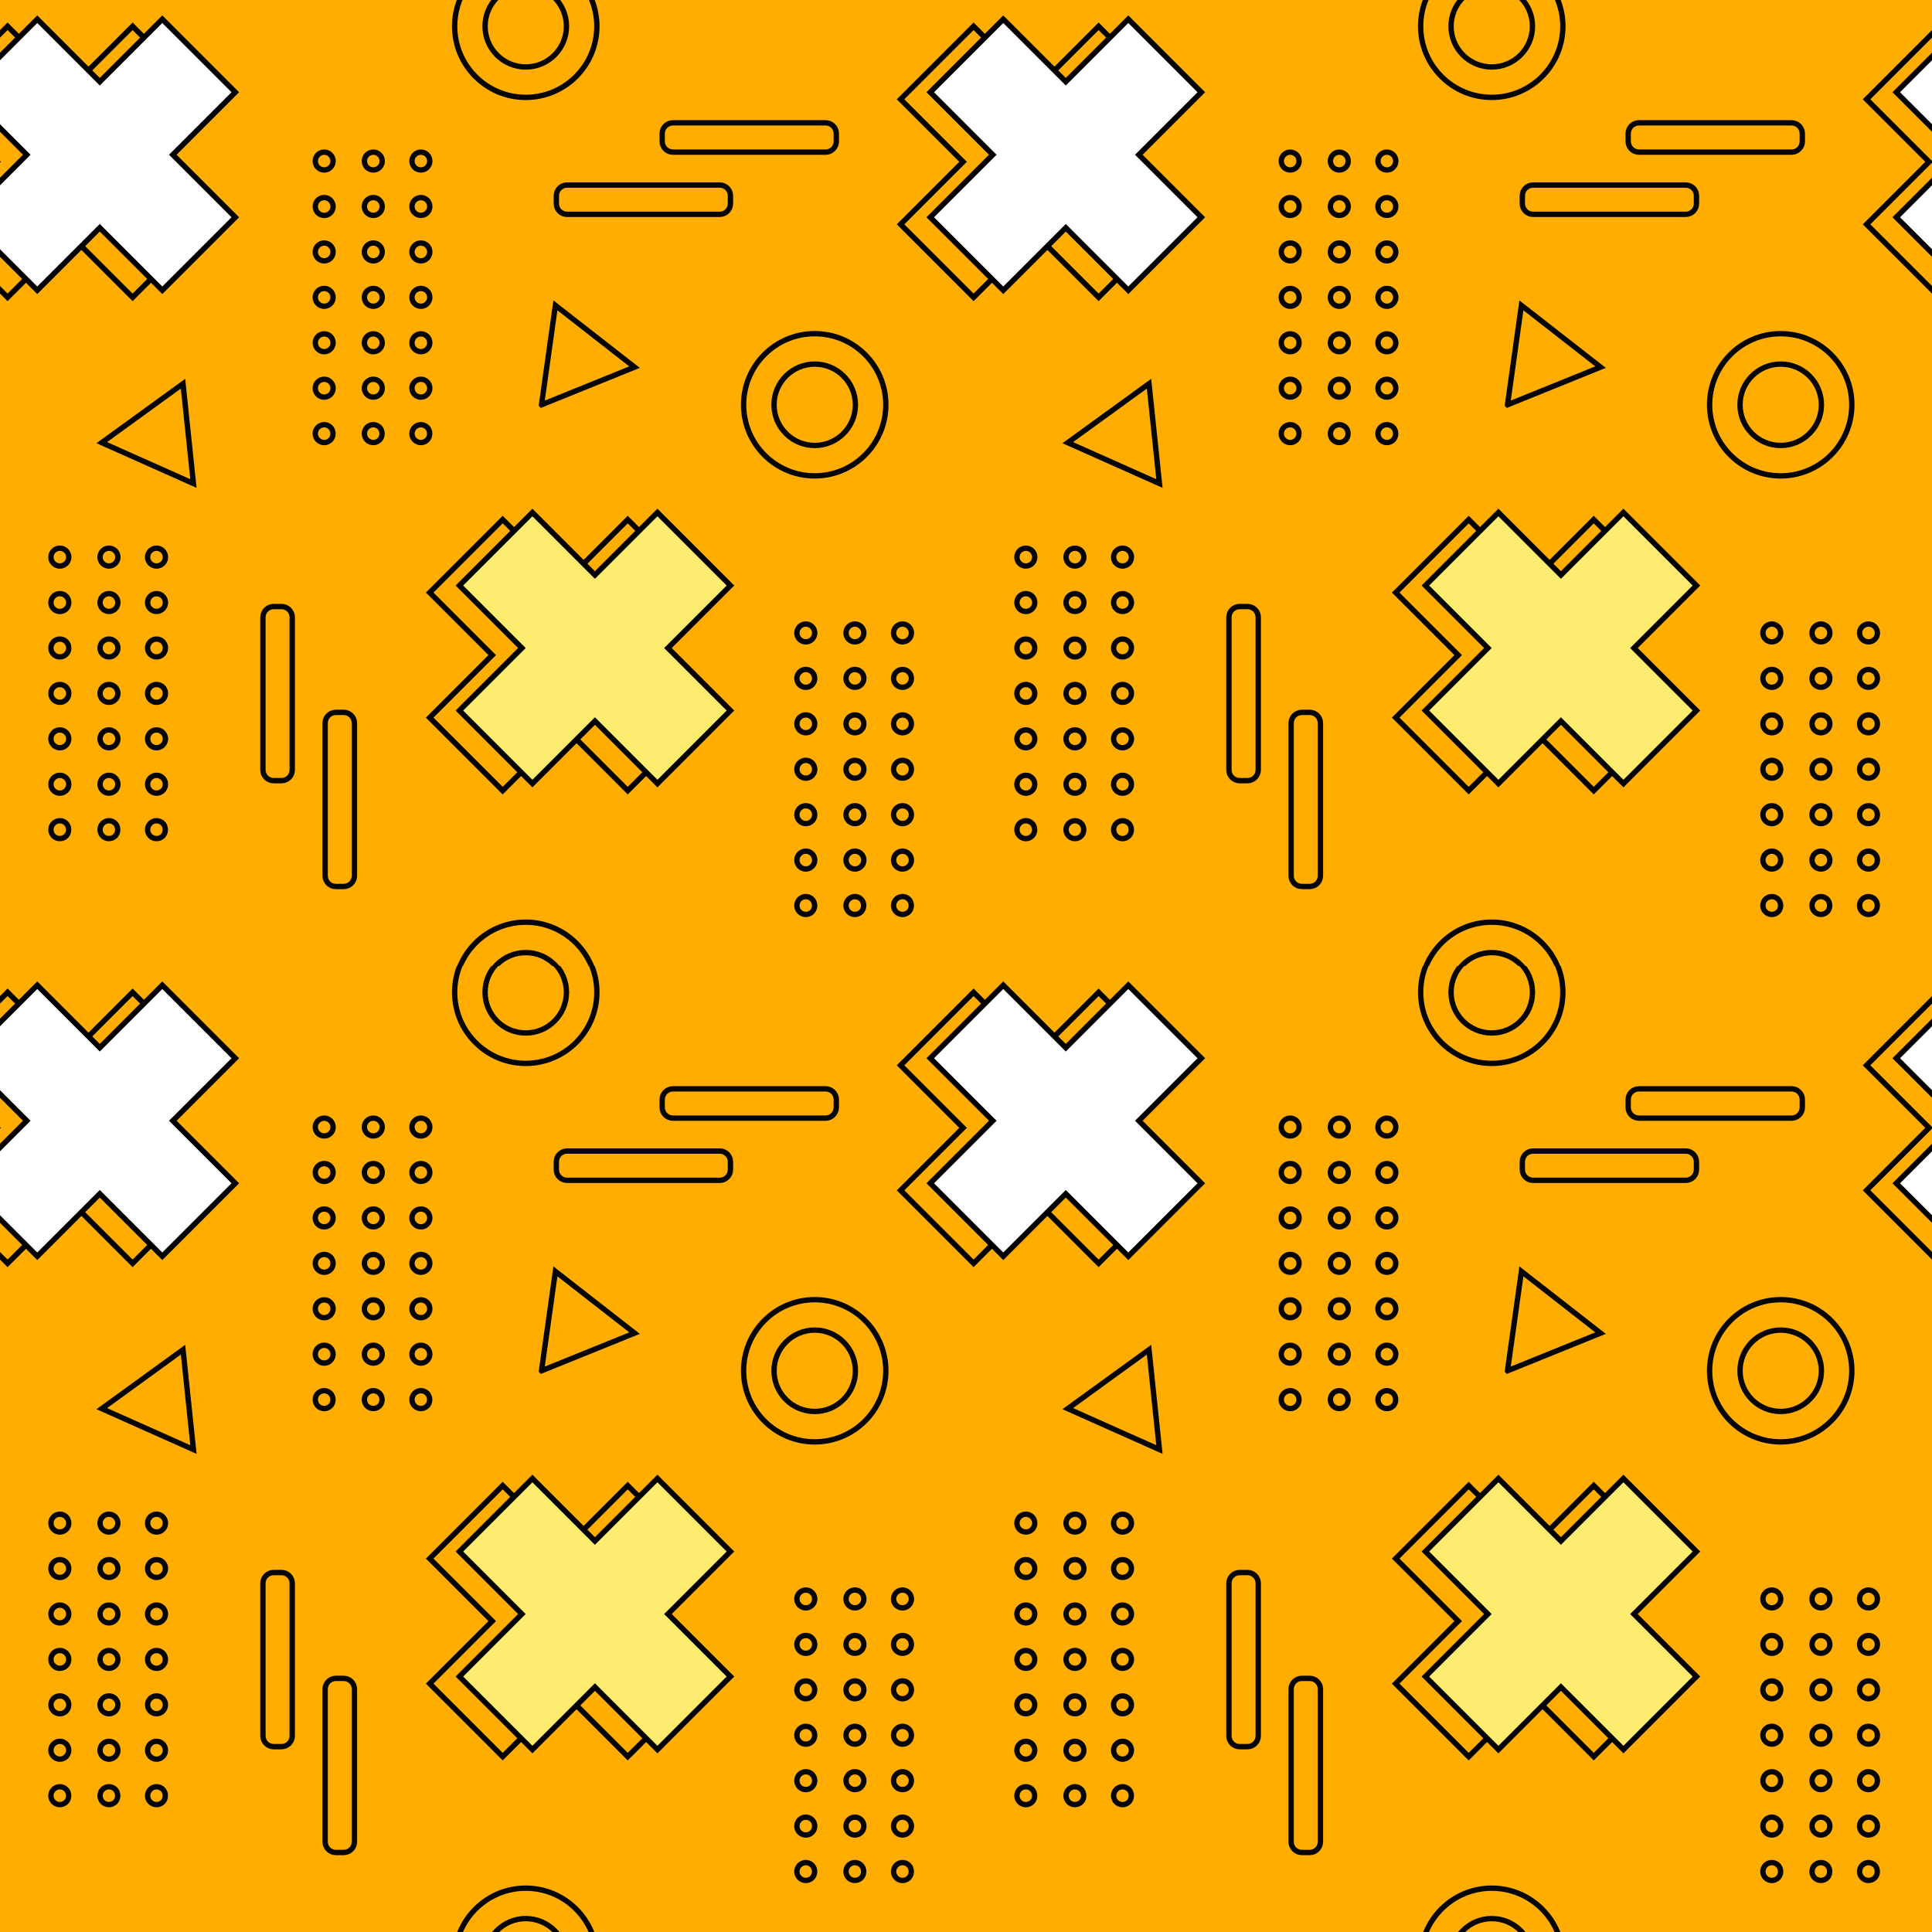 <?xml version="1.0" encoding="UTF-8" standalone="no"?><!DOCTYPE svg PUBLIC "-//W3C//DTD SVG 1.1//EN" "http://www.w3.org/Graphics/SVG/1.1/DTD/svg11.dtd"><svg width="100%" height="100%" viewBox="0 0 1080 1080" version="1.1" xmlns="http://www.w3.org/2000/svg" xmlns:xlink="http://www.w3.org/1999/xlink" xml:space="preserve" xmlns:serif="http://www.serif.com/" style="fill-rule:evenodd;clip-rule:evenodd;stroke-miterlimit:10;"><g id="Background"><rect x="0" y="0" width="1080" height="1080" style="fill:#ffad01;"/></g><g id="Shape"><clipPath id="_clip1"><rect x="0" y="0" width="540" height="540" clip-rule="nonzero"/></clipPath><g clip-path="url(#_clip1)"><path d="M114.942,125.405l-34.947,-34.947l34.947,-34.948l-40.818,-40.818l-34.947,34.947l-34.947,-34.947l-40.818,40.818l34.947,34.948l-34.947,34.947l40.818,40.818l34.947,-34.947l34.947,34.947l40.818,-40.818Z" style="fill:none;fill-rule:nonzero;stroke:#000;stroke-width:3px;"/></g><path d="M55.783,45.686l-34.947,-34.947l-20.836,20.836l-0,39.964l14.965,14.965l-14.965,14.965l-0,39.965l20.836,20.836l34.947,-34.948l34.948,34.948l40.818,-40.818l-34.947,-34.948l34.947,-34.947l-40.818,-40.818l-34.948,34.947Z" style="fill:#fff;fill-rule:nonzero;"/><g><clipPath id="_clip2"><rect x="0" y="0" width="540" height="540" clip-rule="nonzero"/></clipPath><g clip-path="url(#_clip2)"><path d="M131.549,121.451l-34.947,-34.947l34.947,-34.948l-40.818,-40.817l-34.948,34.947l-34.947,-34.947l-40.818,40.817l34.948,34.948l-34.948,34.947l40.818,40.818l34.947,-34.947l34.948,34.947l40.818,-40.818Z" style="fill:none;fill-rule:nonzero;stroke:#000;stroke-width:3px;"/><path d="M391.724,401.155l-34.947,-34.947l34.947,-34.948l-40.818,-40.818l-34.948,34.947l-34.947,-34.947l-40.818,40.818l34.947,34.948l-34.947,34.947l40.818,40.818l34.947,-34.947l34.948,34.947l40.818,-40.818Z" style="fill:none;fill-rule:nonzero;stroke:#000;stroke-width:3px;"/><path d="M408.329,397.201l-34.947,-34.947l34.947,-34.948l-40.818,-40.817l-34.947,34.947l-34.947,-34.947l-40.818,40.817l34.947,34.948l-34.947,34.947l40.818,40.818l34.947,-34.947l34.947,34.947l40.818,-40.818Z" style="fill:#feec70;fill-rule:nonzero;stroke:#000;stroke-width:3px;"/><clipPath id="_clip3"><rect x="0" y="0" width="540" height="540" clip-rule="nonzero"/></clipPath><g clip-path="url(#_clip3)"><path d="M654.942,125.405l-34.947,-34.947l34.947,-34.948l-40.818,-40.818l-34.947,34.947l-34.947,-34.947l-40.818,40.818l34.947,34.948l-34.947,34.947l40.818,40.818l34.947,-34.947l34.947,34.947l40.818,-40.818Z" style="fill:none;fill-rule:nonzero;stroke:#000;stroke-width:3px;"/></g></g></g><path d="M520.018,51.556l19.982,19.982l0,-39.964l-19.982,19.982Zm0,69.895l19.982,19.982l0,-39.964l-19.982,19.982Z" style="fill:#fff;fill-rule:nonzero;"/><g><clipPath id="_clip4"><rect x="0" y="0" width="540" height="540" clip-rule="nonzero"/></clipPath><g clip-path="url(#_clip4)"><path d="M671.549,121.451l-34.947,-34.947l34.947,-34.948l-40.818,-40.817l-34.948,34.947l-34.947,-34.947l-40.818,40.817l34.948,34.948l-34.948,34.947l40.818,40.818l34.947,-34.947l34.948,34.947l40.818,-40.818Z" style="fill:none;fill-rule:nonzero;stroke:#000;stroke-width:3px;"/><path d="M235.27,85.045c2.768,0 4.985,2.242 4.985,4.99c0,2.759 -2.217,4.983 -4.985,4.983c-2.745,0 -4.994,-2.224 -4.994,-4.983c0,-2.748 2.249,-4.99 4.994,-4.99Zm0,25.41c2.768,0 4.985,2.224 4.985,4.963c0,2.777 -2.217,4.985 -4.985,4.985c-2.745,0 -4.994,-2.208 -4.994,-4.985c0,-2.739 2.249,-4.963 4.994,-4.963Zm0,25.388c2.768,0 4.985,2.222 4.985,4.992c0,2.744 -2.217,4.987 -4.985,4.987c-2.741,0 -4.992,-2.243 -4.992,-4.987c0,-2.77 2.251,-4.992 4.992,-4.992Zm0,25.395c2.768,0 4.985,2.213 4.985,4.985c0,2.743 -2.217,4.985 -4.985,4.985c-2.741,0 -4.992,-2.242 -4.992,-4.985c0,-2.772 2.251,-4.985 4.992,-4.985Zm0,25.388c2.768,0 4.985,2.239 4.985,4.98c0,2.748 -2.217,4.997 -4.985,4.997c-2.741,0 -4.992,-2.249 -4.992,-4.997c0,-2.741 2.251,-4.98 4.992,-4.98Zm0,25.378c2.768,0 4.985,2.249 4.985,4.995c0,2.767 -2.217,4.992 -4.985,4.992c-2.741,0 -4.992,-2.225 -4.992,-4.992c0,-2.746 2.251,-4.995 4.992,-4.995Z" style="fill:none;fill-rule:nonzero;stroke:#050505;stroke-width:3px;"/><path d="M230.278,242.389c0,-1.302 0.546,-2.592 1.466,-3.52c0.93,-0.92 2.226,-1.477 3.526,-1.477c1.32,0 2.593,0.557 3.542,1.477c1.841,1.874 1.841,5.186 0,7.068c-0.949,0.914 -2.222,1.464 -3.542,1.464c-1.3,0 -2.596,-0.55 -3.526,-1.464c-0.92,-0.926 -1.466,-2.224 -1.466,-3.548Z" style="fill:none;fill-rule:nonzero;stroke:#050505;stroke-width:3px;"/><path d="M208.681,85.045c2.741,0 4.99,2.242 4.99,4.99c-0,2.759 -2.249,4.983 -4.99,4.983c-2.768,0 -4.99,-2.224 -4.99,-4.983c-0,-2.748 2.222,-4.99 4.99,-4.99Zm-0,25.388c2.741,0 4.99,2.246 4.99,4.985c-0,2.777 -2.249,4.985 -4.99,4.985c-2.768,0 -4.99,-2.208 -4.99,-4.985c-0,-2.739 2.222,-4.985 4.99,-4.985Zm-0,25.41c2.741,0 4.994,2.222 4.994,4.992c-0,2.744 -2.253,4.987 -4.994,4.987c-2.768,0 -4.99,-2.243 -4.99,-4.987c-0,-2.77 2.222,-4.992 4.99,-4.992Zm-0,25.395c2.741,0 4.994,2.213 4.994,4.985c-0,2.743 -2.253,4.985 -4.994,4.985c-2.768,0 -4.99,-2.242 -4.99,-4.985c-0,-2.772 2.222,-4.985 4.99,-4.985Zm-0,25.388c2.741,0 4.994,2.239 4.994,4.98c-0,2.748 -2.253,4.997 -4.994,4.997c-2.768,0 -4.99,-2.249 -4.99,-4.997c-0,-2.741 2.222,-4.98 4.99,-4.98Zm-0,25.378c2.741,0 4.994,2.249 4.994,4.995c-0,2.767 -2.253,4.992 -4.994,4.992c-2.768,0 -4.99,-2.225 -4.99,-4.992c-0,-2.746 2.222,-4.995 4.99,-4.995Z" style="fill:none;fill-rule:nonzero;stroke:#050505;stroke-width:3px;"/><path d="M203.691,242.389c-0,-1.302 0.526,-2.592 1.448,-3.52c0.949,-0.92 2.218,-1.477 3.542,-1.477c1.295,0 2.592,0.557 3.514,1.477c1.848,1.874 1.848,5.186 -0,7.068c-0.922,0.914 -2.219,1.442 -3.514,1.442c-1.324,0 -2.617,-0.528 -3.542,-1.442c-0.922,-0.954 -1.448,-2.224 -1.448,-3.548Z" style="fill:none;fill-rule:nonzero;stroke:#050505;stroke-width:3px;"/><path d="M181.217,85.045c2.777,0 4.987,2.242 4.987,4.99c-0,2.759 -2.21,4.983 -4.987,4.983c-2.736,0 -4.985,-2.224 -4.985,-4.983c-0,-2.748 2.249,-4.99 4.985,-4.99Zm-0,25.388c2.777,0 4.987,2.246 4.987,4.985c-0,2.777 -2.21,5.01 -4.987,5.01c-2.736,0 -4.985,-2.233 -4.985,-5.01c-0,-2.739 2.249,-4.985 4.985,-4.985Zm-0,25.41c2.777,0 4.987,2.222 4.987,4.992c-0,2.744 -2.21,4.987 -4.987,4.987c-2.736,0 -4.985,-2.243 -4.985,-4.987c-0,-2.77 2.249,-4.992 4.985,-4.992Zm-0,25.395c2.777,0 4.987,2.213 4.987,4.985c-0,2.743 -2.21,4.985 -4.987,4.985c-2.736,0 -4.985,-2.242 -4.985,-4.985c-0,-2.772 2.249,-4.985 4.985,-4.985Zm-0,25.388c2.777,0 4.987,2.219 4.987,4.98c-0,2.748 -2.21,4.997 -4.987,4.997c-2.736,0 -4.985,-2.249 -4.985,-4.997c-0,-2.761 2.249,-4.98 4.985,-4.98Zm-0,25.378c2.777,0 4.987,2.249 4.987,4.995c-0,2.767 -2.21,4.992 -4.987,4.992c-2.736,0 -4.985,-2.225 -4.985,-4.992c-0,-2.746 2.249,-4.995 4.985,-4.995Z" style="fill:none;fill-rule:nonzero;stroke:#050505;stroke-width:3px;"/><path d="M176.231,242.389c0,-1.302 0.519,-2.592 1.444,-3.52c0.952,-0.92 2.251,-1.477 3.541,-1.477c1.327,0 2.6,0.557 3.52,1.477c1.874,1.874 1.874,5.186 0.026,7.068c-0.946,0.914 -2.244,1.464 -3.546,1.464c-1.29,0 -2.589,-0.55 -3.51,-1.464c-0.956,-0.954 -1.475,-2.224 -1.475,-3.548Z" style="fill:none;fill-rule:nonzero;stroke:#050505;stroke-width:3px;"/><path d="M87.5,306.442c2.768,0 4.985,2.242 4.985,4.989c0,2.76 -2.217,4.984 -4.985,4.984c-2.745,0 -4.994,-2.224 -4.994,-4.984c0,-2.747 2.249,-4.989 4.994,-4.989Zm0,25.41c2.768,0 4.985,2.224 4.985,4.963c0,2.776 -2.217,4.985 -4.985,4.985c-2.745,0 -4.994,-2.209 -4.994,-4.985c0,-2.739 2.249,-4.963 4.994,-4.963Zm0,25.388c2.768,0 4.985,2.222 4.985,4.992c0,2.743 -2.217,4.987 -4.985,4.987c-2.741,0 -4.992,-2.244 -4.992,-4.987c0,-2.77 2.251,-4.992 4.992,-4.992Zm0,25.394c2.768,0 4.985,2.214 4.985,4.986c0,2.743 -2.217,4.985 -4.985,4.985c-2.741,0 -4.992,-2.242 -4.992,-4.985c0,-2.772 2.251,-4.986 4.992,-4.986Zm0,25.388c2.768,0 4.985,2.24 4.985,4.982c0,2.747 -2.217,4.996 -4.985,4.996c-2.741,0 -4.992,-2.249 -4.992,-4.996c0,-2.742 2.251,-4.982 4.992,-4.982Zm0,25.38c2.768,0 4.985,2.248 4.985,4.993c0,2.769 -2.217,4.992 -4.985,4.992c-2.741,0 -4.992,-2.223 -4.992,-4.992c0,-2.745 2.251,-4.993 4.992,-4.993Z" style="fill:none;fill-rule:nonzero;stroke:#050505;stroke-width:3px;"/><path d="M82.508,463.786c-0,-1.302 0.546,-2.592 1.466,-3.52c0.93,-0.919 2.226,-1.476 3.526,-1.476c1.32,0 2.593,0.557 3.542,1.476c1.841,1.874 1.841,5.185 -0,7.068c-0.949,0.914 -2.222,1.464 -3.542,1.464c-1.3,0 -2.596,-0.55 -3.526,-1.464c-0.92,-0.927 -1.466,-2.224 -1.466,-3.548Z" style="fill:none;fill-rule:nonzero;stroke:#050505;stroke-width:3px;"/><path d="M60.91,306.442c2.741,0 4.99,2.242 4.99,4.989c0,2.76 -2.249,4.984 -4.99,4.984c-2.768,0 -4.99,-2.224 -4.99,-4.984c0,-2.747 2.222,-4.989 4.99,-4.989Zm0,25.388c2.741,0 4.99,2.246 4.99,4.985c0,2.776 -2.249,4.985 -4.99,4.985c-2.768,0 -4.99,-2.209 -4.99,-4.985c0,-2.739 2.222,-4.985 4.99,-4.985Zm0,25.41c2.741,0 4.994,2.222 4.994,4.992c0,2.743 -2.253,4.987 -4.994,4.987c-2.768,0 -4.99,-2.244 -4.99,-4.987c0,-2.77 2.222,-4.992 4.99,-4.992Zm0,25.394c2.741,0 4.994,2.214 4.994,4.986c0,2.743 -2.253,4.985 -4.994,4.985c-2.768,0 -4.99,-2.242 -4.99,-4.985c0,-2.772 2.222,-4.986 4.99,-4.986Zm0,25.388c2.741,0 4.994,2.24 4.994,4.982c0,2.747 -2.253,4.996 -4.994,4.996c-2.768,0 -4.99,-2.249 -4.99,-4.996c0,-2.742 2.222,-4.982 4.99,-4.982Zm0,25.38c2.741,0 4.994,2.248 4.994,4.993c0,2.769 -2.253,4.992 -4.994,4.992c-2.768,0 -4.99,-2.223 -4.99,-4.992c0,-2.745 2.222,-4.993 4.99,-4.993Z" style="fill:none;fill-rule:nonzero;stroke:#050505;stroke-width:3px;"/><path d="M55.92,463.786c0,-1.302 0.526,-2.592 1.448,-3.52c0.949,-0.919 2.218,-1.476 3.542,-1.476c1.295,0 2.592,0.557 3.514,1.476c1.848,1.874 1.848,5.185 0,7.068c-0.922,0.914 -2.219,1.442 -3.514,1.442c-1.324,0 -2.617,-0.528 -3.542,-1.442c-0.922,-0.953 -1.448,-2.224 -1.448,-3.548Z" style="fill:none;fill-rule:nonzero;stroke:#050505;stroke-width:3px;"/><path d="M33.446,306.442c2.777,0 4.987,2.242 4.987,4.989c0,2.76 -2.21,4.984 -4.987,4.984c-2.736,0 -4.985,-2.224 -4.985,-4.984c0,-2.747 2.249,-4.989 4.985,-4.989Zm0,25.388c2.777,0 4.987,2.246 4.987,4.985c0,2.776 -2.21,5.01 -4.987,5.01c-2.736,0 -4.985,-2.234 -4.985,-5.01c0,-2.739 2.249,-4.985 4.985,-4.985Zm0,25.41c2.777,0 4.987,2.222 4.987,4.992c0,2.743 -2.21,4.987 -4.987,4.987c-2.736,0 -4.985,-2.244 -4.985,-4.987c0,-2.77 2.249,-4.992 4.985,-4.992Zm0,25.394c2.777,0 4.987,2.214 4.987,4.986c0,2.743 -2.21,4.985 -4.987,4.985c-2.736,0 -4.985,-2.242 -4.985,-4.985c0,-2.772 2.249,-4.986 4.985,-4.986Zm0,25.388c2.777,0 4.987,2.221 4.987,4.982c0,2.747 -2.21,4.996 -4.987,4.996c-2.736,0 -4.985,-2.249 -4.985,-4.996c0,-2.761 2.249,-4.982 4.985,-4.982Zm0,25.38c2.777,0 4.987,2.248 4.987,4.993c0,2.769 -2.21,4.992 -4.987,4.992c-2.736,0 -4.985,-2.223 -4.985,-4.992c0,-2.745 2.249,-4.993 4.985,-4.993Z" style="fill:none;fill-rule:nonzero;stroke:#050505;stroke-width:3px;"/><path d="M28.461,463.786c-0,-1.302 0.519,-2.592 1.444,-3.52c0.952,-0.919 2.251,-1.476 3.541,-1.476c1.327,0 2.6,0.557 3.52,1.476c1.874,1.874 1.874,5.185 0.026,7.068c-0.946,0.914 -2.244,1.464 -3.546,1.464c-1.29,0 -2.589,-0.55 -3.51,-1.464c-0.956,-0.953 -1.475,-2.224 -1.475,-3.548Z" style="fill:none;fill-rule:nonzero;stroke:#050505;stroke-width:3px;"/><path d="M504.5,348.837c2.768,-0 4.985,2.242 4.985,4.989c0,2.76 -2.217,4.984 -4.985,4.984c-2.745,-0 -4.994,-2.224 -4.994,-4.984c0,-2.747 2.249,-4.989 4.994,-4.989Zm0,25.41c2.768,-0 4.985,2.224 4.985,4.963c0,2.776 -2.217,4.985 -4.985,4.985c-2.745,-0 -4.994,-2.209 -4.994,-4.985c0,-2.739 2.249,-4.963 4.994,-4.963Zm0,25.388c2.768,-0 4.985,2.222 4.985,4.992c0,2.743 -2.217,4.987 -4.985,4.987c-2.741,-0 -4.992,-2.244 -4.992,-4.987c0,-2.77 2.251,-4.992 4.992,-4.992Zm0,25.394c2.768,-0 4.985,2.214 4.985,4.986c0,2.743 -2.217,4.985 -4.985,4.985c-2.741,-0 -4.992,-2.242 -4.992,-4.985c0,-2.772 2.251,-4.986 4.992,-4.986Zm0,25.388c2.768,-0 4.985,2.24 4.985,4.982c0,2.747 -2.217,4.996 -4.985,4.996c-2.741,-0 -4.992,-2.249 -4.992,-4.996c0,-2.742 2.251,-4.982 4.992,-4.982Zm0,25.38c2.768,-0 4.985,2.248 4.985,4.993c0,2.769 -2.217,4.992 -4.985,4.992c-2.741,-0 -4.992,-2.223 -4.992,-4.992c0,-2.745 2.251,-4.993 4.992,-4.993Z" style="fill:none;fill-rule:nonzero;stroke:#050505;stroke-width:3px;"/><path d="M499.508,506.181c-0,-1.302 0.546,-2.592 1.466,-3.52c0.93,-0.919 2.226,-1.476 3.526,-1.476c1.32,-0 2.593,0.557 3.542,1.476c1.841,1.874 1.841,5.185 -0,7.068c-0.949,0.914 -2.222,1.464 -3.542,1.464c-1.3,-0 -2.596,-0.55 -3.526,-1.464c-0.92,-0.927 -1.466,-2.224 -1.466,-3.548Z" style="fill:none;fill-rule:nonzero;stroke:#050505;stroke-width:3px;"/><path d="M477.91,348.837c2.741,-0 4.99,2.242 4.99,4.989c0,2.76 -2.249,4.984 -4.99,4.984c-2.768,-0 -4.99,-2.224 -4.99,-4.984c0,-2.747 2.222,-4.989 4.99,-4.989Zm0,25.388c2.741,-0 4.99,2.246 4.99,4.985c0,2.776 -2.249,4.985 -4.99,4.985c-2.768,-0 -4.99,-2.209 -4.99,-4.985c0,-2.739 2.222,-4.985 4.99,-4.985Zm0,25.41c2.741,-0 4.994,2.222 4.994,4.992c0,2.743 -2.253,4.987 -4.994,4.987c-2.768,-0 -4.99,-2.244 -4.99,-4.987c0,-2.77 2.222,-4.992 4.99,-4.992Zm0,25.394c2.741,-0 4.994,2.214 4.994,4.986c0,2.743 -2.253,4.985 -4.994,4.985c-2.768,-0 -4.99,-2.242 -4.99,-4.985c0,-2.772 2.222,-4.986 4.99,-4.986Zm0,25.388c2.741,-0 4.994,2.24 4.994,4.982c0,2.747 -2.253,4.996 -4.994,4.996c-2.768,-0 -4.99,-2.249 -4.99,-4.996c0,-2.742 2.222,-4.982 4.99,-4.982Zm0,25.38c2.741,-0 4.994,2.248 4.994,4.993c0,2.769 -2.253,4.992 -4.994,4.992c-2.768,-0 -4.99,-2.223 -4.99,-4.992c0,-2.745 2.222,-4.993 4.99,-4.993Z" style="fill:none;fill-rule:nonzero;stroke:#050505;stroke-width:3px;"/><path d="M472.92,506.181c0,-1.302 0.526,-2.592 1.448,-3.52c0.949,-0.919 2.218,-1.476 3.542,-1.476c1.295,-0 2.592,0.557 3.514,1.476c1.848,1.874 1.848,5.185 0,7.068c-0.922,0.914 -2.219,1.442 -3.514,1.442c-1.324,-0 -2.617,-0.528 -3.542,-1.442c-0.922,-0.953 -1.448,-2.224 -1.448,-3.548Z" style="fill:none;fill-rule:nonzero;stroke:#050505;stroke-width:3px;"/><path d="M450.446,348.837c2.777,-0 4.987,2.242 4.987,4.989c0,2.76 -2.21,4.984 -4.987,4.984c-2.736,-0 -4.985,-2.224 -4.985,-4.984c0,-2.747 2.249,-4.989 4.985,-4.989Zm0,25.388c2.777,-0 4.987,2.246 4.987,4.985c0,2.776 -2.21,5.01 -4.987,5.01c-2.736,-0 -4.985,-2.234 -4.985,-5.01c0,-2.739 2.249,-4.985 4.985,-4.985Zm0,25.41c2.777,-0 4.987,2.222 4.987,4.992c0,2.743 -2.21,4.987 -4.987,4.987c-2.736,-0 -4.985,-2.244 -4.985,-4.987c0,-2.77 2.249,-4.992 4.985,-4.992Zm0,25.394c2.777,-0 4.987,2.214 4.987,4.986c0,2.743 -2.21,4.985 -4.987,4.985c-2.736,-0 -4.985,-2.242 -4.985,-4.985c0,-2.772 2.249,-4.986 4.985,-4.986Zm0,25.388c2.777,-0 4.987,2.221 4.987,4.982c0,2.747 -2.21,4.996 -4.987,4.996c-2.736,-0 -4.985,-2.249 -4.985,-4.996c0,-2.761 2.249,-4.982 4.985,-4.982Zm0,25.38c2.777,-0 4.987,2.248 4.987,4.993c0,2.769 -2.21,4.992 -4.987,4.992c-2.736,-0 -4.985,-2.223 -4.985,-4.992c0,-2.745 2.249,-4.993 4.985,-4.993Z" style="fill:none;fill-rule:nonzero;stroke:#050505;stroke-width:3px;"/><path d="M445.461,506.181c-0,-1.302 0.519,-2.592 1.444,-3.52c0.952,-0.919 2.251,-1.476 3.541,-1.476c1.327,-0 2.6,0.557 3.52,1.476c1.874,1.874 1.874,5.185 0.026,7.068c-0.946,0.914 -2.244,1.464 -3.546,1.464c-1.29,-0 -2.589,-0.55 -3.51,-1.464c-0.956,-0.953 -1.475,-2.224 -1.475,-3.548Z" style="fill:none;fill-rule:nonzero;stroke:#050505;stroke-width:3px;"/><path d="M316.651,14.692c0,-12.556 -10.194,-22.75 -22.75,-22.75c-12.556,0 -22.75,10.194 -22.75,22.75c0,12.556 10.194,22.75 22.75,22.75c12.556,0 22.75,-10.194 22.75,-22.75Z" style="fill:none;stroke:#050505;stroke-width:3px;"/><path d="M333.651,14.692c0,-21.938 -17.811,-39.75 -39.75,-39.75c-21.938,0 -39.75,17.812 -39.75,39.75c0,21.939 17.812,39.75 39.75,39.75c21.939,0 39.75,-17.811 39.75,-39.75Z" style="fill:none;stroke:#050505;stroke-width:3px;"/><path d="M478.184,226.274c-0,-12.556 -10.194,-22.75 -22.75,-22.75c-12.556,-0 -22.75,10.194 -22.75,22.75c-0,12.556 10.194,22.75 22.75,22.75c12.556,-0 22.75,-10.194 22.75,-22.75Z" style="fill:none;stroke:#050505;stroke-width:3px;"/><path d="M495.184,226.274c-0,-21.939 -17.812,-39.75 -39.75,-39.75c-21.939,-0 -39.75,17.811 -39.75,39.75c-0,21.939 17.811,39.75 39.75,39.75c21.938,-0 39.75,-17.811 39.75,-39.75Z" style="fill:none;stroke:#050505;stroke-width:3px;"/><path d="M316.651,555.25c0,-12.556 -10.194,-22.75 -22.75,-22.75c-12.556,0 -22.75,10.194 -22.75,22.75c0,12.556 10.194,22.75 22.75,22.75c12.556,0 22.75,-10.194 22.75,-22.75Z" style="fill:none;stroke:#050505;stroke-width:3px;"/><path d="M333.651,555.25c0,-21.939 -17.811,-39.75 -39.75,-39.75c-21.938,0 -39.75,17.811 -39.75,39.75c0,21.939 17.812,39.75 39.75,39.75c21.939,0 39.75,-17.811 39.75,-39.75Z" style="fill:none;stroke:#050505;stroke-width:3px;"/><path d="M467.5,79.045c0,3.314 -2.687,6 -6,6l-85.333,0c-3.314,0 -6,-2.686 -6,-6l0,-4.378c0,-3.314 2.686,-6 6,-6l85.333,0c3.313,0 6,2.686 6,6l0,4.378Z" style="fill:none;fill-rule:nonzero;stroke:#050505;stroke-width:3px;"/><path d="M408.329,113.817c0,3.314 -2.686,6 -6,6l-85.333,-0c-3.313,-0 -6,-2.686 -6,-6l0,-4.378c0,-3.314 2.687,-6 6,-6l85.333,-0c3.314,-0 6,2.686 6,6l0,4.378Z" style="fill:none;fill-rule:nonzero;stroke:#050505;stroke-width:3px;"/><path d="M187.749,495.562c-3.313,-0 -6,-2.686 -6,-6l0,-85.333c0,-3.315 2.687,-6 6,-6l4.379,-0c3.313,-0 6,2.685 6,6l0,85.332c0,3.315 -2.687,6 -6,6l-4.379,0Z" style="fill:none;fill-rule:nonzero;stroke:#050505;stroke-width:3px;"/><path d="M152.978,436.391c-3.313,-0 -6,-2.686 -6,-6l0,-85.333c0,-3.313 2.687,-6 6,-6l4.379,-0c3.314,-0 6,2.687 6,6l0,85.333c0,3.314 -2.687,6 -6,6l-4.379,-0Z" style="fill:none;fill-rule:nonzero;stroke:#050505;stroke-width:3px;"/><path d="M56.885,247.441l45.418,-32.948l5.825,55.807l-51.243,-22.859Z" style="fill:none;fill-rule:nonzero;stroke:#050505;stroke-width:3px;"/><path d="M302.701,226.274l7.772,-55.57l44.239,34.517l-52.011,21.053Z" style="fill:none;fill-rule:nonzero;stroke:#050505;stroke-width:3px;"/></g></g><clipPath id="_clip5"><rect x="0" y="540" width="540" height="540" clip-rule="nonzero"/></clipPath><g clip-path="url(#_clip5)"><path d="M114.942,665.405l-34.947,-34.947l34.947,-34.948l-40.818,-40.818l-34.947,34.947l-34.947,-34.947l-40.818,40.818l34.947,34.948l-34.947,34.947l40.818,40.818l34.947,-34.947l34.947,34.947l40.818,-40.818Z" style="fill:none;fill-rule:nonzero;stroke:#000;stroke-width:3px;"/></g><path d="M55.783,585.686l-34.947,-34.947l-20.836,20.836l-0,39.964l14.965,14.965l-14.965,14.965l-0,39.964l20.836,20.836l34.947,-34.947l34.948,34.947l40.818,-40.817l-34.947,-34.948l34.947,-34.947l-40.818,-40.818l-34.948,34.947Z" style="fill:#fff;fill-rule:nonzero;"/><g><clipPath id="_clip6"><rect x="0" y="540" width="540" height="540" clip-rule="nonzero"/></clipPath><g clip-path="url(#_clip6)"><path d="M131.549,661.451l-34.947,-34.947l34.947,-34.948l-40.818,-40.817l-34.948,34.947l-34.947,-34.947l-40.818,40.817l34.948,34.948l-34.948,34.947l40.818,40.818l34.947,-34.947l34.948,34.947l40.818,-40.818Z" style="fill:none;fill-rule:nonzero;stroke:#000;stroke-width:3px;"/><path d="M391.724,941.155l-34.947,-34.947l34.947,-34.948l-40.818,-40.818l-34.948,34.947l-34.947,-34.947l-40.818,40.818l34.947,34.948l-34.947,34.947l40.818,40.818l34.947,-34.947l34.948,34.947l40.818,-40.818Z" style="fill:none;fill-rule:nonzero;stroke:#000;stroke-width:3px;"/><path d="M408.329,937.201l-34.947,-34.947l34.947,-34.948l-40.818,-40.817l-34.947,34.947l-34.947,-34.947l-40.818,40.817l34.947,34.948l-34.947,34.947l40.818,40.818l34.947,-34.947l34.947,34.947l40.818,-40.818Z" style="fill:#feec70;fill-rule:nonzero;stroke:#000;stroke-width:3px;"/><clipPath id="_clip7"><rect x="0" y="540" width="540" height="540" clip-rule="nonzero"/></clipPath><g clip-path="url(#_clip7)"><path d="M654.942,665.405l-34.947,-34.947l34.947,-34.948l-40.818,-40.818l-34.947,34.947l-34.947,-34.947l-40.818,40.818l34.947,34.948l-34.947,34.947l40.818,40.818l34.947,-34.947l34.947,34.947l40.818,-40.818Z" style="fill:none;fill-rule:nonzero;stroke:#000;stroke-width:3px;"/></g></g></g><path d="M520.018,591.557l19.982,19.981l0,-39.963l-19.982,19.981Zm0,69.895l19.982,19.982l0,-39.963l-19.982,19.981Z" style="fill:#fff;fill-rule:nonzero;"/><g><clipPath id="_clip8"><rect x="0" y="540" width="540" height="540" clip-rule="nonzero"/></clipPath><g clip-path="url(#_clip8)"><path d="M671.549,661.451l-34.947,-34.947l34.947,-34.948l-40.818,-40.817l-34.948,34.947l-34.947,-34.947l-40.818,40.817l34.948,34.948l-34.948,34.947l40.818,40.818l34.947,-34.947l34.948,34.947l40.818,-40.818Z" style="fill:none;fill-rule:nonzero;stroke:#000;stroke-width:3px;"/><path d="M235.27,625.045c2.768,0 4.985,2.242 4.985,4.99c0,2.759 -2.217,4.983 -4.985,4.983c-2.745,0 -4.994,-2.224 -4.994,-4.983c0,-2.748 2.249,-4.99 4.994,-4.99Zm0,25.41c2.768,0 4.985,2.224 4.985,4.963c0,2.777 -2.217,4.985 -4.985,4.985c-2.745,0 -4.994,-2.208 -4.994,-4.985c0,-2.739 2.249,-4.963 4.994,-4.963Zm0,25.388c2.768,0 4.985,2.222 4.985,4.992c0,2.744 -2.217,4.987 -4.985,4.987c-2.741,0 -4.992,-2.243 -4.992,-4.987c0,-2.77 2.251,-4.992 4.992,-4.992Zm0,25.395c2.768,0 4.985,2.213 4.985,4.985c0,2.743 -2.217,4.985 -4.985,4.985c-2.741,0 -4.992,-2.242 -4.992,-4.985c0,-2.772 2.251,-4.985 4.992,-4.985Zm0,25.388c2.768,0 4.985,2.239 4.985,4.98c0,2.748 -2.217,4.997 -4.985,4.997c-2.741,0 -4.992,-2.249 -4.992,-4.997c0,-2.741 2.251,-4.98 4.992,-4.98Zm0,25.378c2.768,0 4.985,2.249 4.985,4.995c0,2.767 -2.217,4.992 -4.985,4.992c-2.741,0 -4.992,-2.225 -4.992,-4.992c0,-2.746 2.251,-4.995 4.992,-4.995Z" style="fill:none;fill-rule:nonzero;stroke:#050505;stroke-width:3px;"/><path d="M230.278,782.389c0,-1.302 0.546,-2.592 1.466,-3.52c0.93,-0.92 2.226,-1.477 3.526,-1.477c1.32,0 2.593,0.557 3.542,1.477c1.841,1.874 1.841,5.186 0,7.068c-0.949,0.914 -2.222,1.464 -3.542,1.464c-1.3,0 -2.596,-0.55 -3.526,-1.464c-0.92,-0.926 -1.466,-2.224 -1.466,-3.548Z" style="fill:none;fill-rule:nonzero;stroke:#050505;stroke-width:3px;"/><path d="M208.681,625.045c2.741,0 4.99,2.242 4.99,4.99c-0,2.759 -2.249,4.983 -4.99,4.983c-2.768,0 -4.99,-2.224 -4.99,-4.983c-0,-2.748 2.222,-4.99 4.99,-4.99Zm-0,25.388c2.741,0 4.99,2.246 4.99,4.985c-0,2.777 -2.249,4.985 -4.99,4.985c-2.768,0 -4.99,-2.208 -4.99,-4.985c-0,-2.739 2.222,-4.985 4.99,-4.985Zm-0,25.41c2.741,0 4.994,2.222 4.994,4.992c-0,2.744 -2.253,4.987 -4.994,4.987c-2.768,0 -4.99,-2.243 -4.99,-4.987c-0,-2.77 2.222,-4.992 4.99,-4.992Zm-0,25.395c2.741,0 4.994,2.213 4.994,4.985c-0,2.743 -2.253,4.985 -4.994,4.985c-2.768,0 -4.99,-2.242 -4.99,-4.985c-0,-2.772 2.222,-4.985 4.99,-4.985Zm-0,25.388c2.741,0 4.994,2.239 4.994,4.98c-0,2.748 -2.253,4.997 -4.994,4.997c-2.768,0 -4.99,-2.249 -4.99,-4.997c-0,-2.741 2.222,-4.98 4.99,-4.98Zm-0,25.378c2.741,0 4.994,2.249 4.994,4.995c-0,2.767 -2.253,4.992 -4.994,4.992c-2.768,0 -4.99,-2.225 -4.99,-4.992c-0,-2.746 2.222,-4.995 4.99,-4.995Z" style="fill:none;fill-rule:nonzero;stroke:#050505;stroke-width:3px;"/><path d="M203.691,782.389c-0,-1.302 0.526,-2.592 1.448,-3.52c0.949,-0.92 2.218,-1.477 3.542,-1.477c1.295,0 2.592,0.557 3.514,1.477c1.848,1.874 1.848,5.186 -0,7.068c-0.922,0.914 -2.219,1.442 -3.514,1.442c-1.324,0 -2.617,-0.528 -3.542,-1.442c-0.922,-0.954 -1.448,-2.224 -1.448,-3.548Z" style="fill:none;fill-rule:nonzero;stroke:#050505;stroke-width:3px;"/><path d="M181.217,625.045c2.777,0 4.987,2.242 4.987,4.99c-0,2.759 -2.21,4.983 -4.987,4.983c-2.736,0 -4.985,-2.224 -4.985,-4.983c-0,-2.748 2.249,-4.99 4.985,-4.99Zm-0,25.388c2.777,0 4.987,2.246 4.987,4.985c-0,2.777 -2.21,5.01 -4.987,5.01c-2.736,0 -4.985,-2.233 -4.985,-5.01c-0,-2.739 2.249,-4.985 4.985,-4.985Zm-0,25.41c2.777,0 4.987,2.222 4.987,4.992c-0,2.744 -2.21,4.987 -4.987,4.987c-2.736,0 -4.985,-2.243 -4.985,-4.987c-0,-2.77 2.249,-4.992 4.985,-4.992Zm-0,25.395c2.777,0 4.987,2.213 4.987,4.985c-0,2.743 -2.21,4.985 -4.987,4.985c-2.736,0 -4.985,-2.242 -4.985,-4.985c-0,-2.772 2.249,-4.985 4.985,-4.985Zm-0,25.388c2.777,0 4.987,2.219 4.987,4.98c-0,2.748 -2.21,4.997 -4.987,4.997c-2.736,0 -4.985,-2.249 -4.985,-4.997c-0,-2.761 2.249,-4.98 4.985,-4.98Zm-0,25.378c2.777,0 4.987,2.249 4.987,4.995c-0,2.767 -2.21,4.992 -4.987,4.992c-2.736,0 -4.985,-2.225 -4.985,-4.992c-0,-2.746 2.249,-4.995 4.985,-4.995Z" style="fill:none;fill-rule:nonzero;stroke:#050505;stroke-width:3px;"/><path d="M176.231,782.389c0,-1.302 0.519,-2.592 1.444,-3.52c0.952,-0.92 2.251,-1.477 3.541,-1.477c1.327,0 2.6,0.557 3.52,1.477c1.874,1.874 1.874,5.186 0.026,7.068c-0.946,0.914 -2.244,1.464 -3.546,1.464c-1.29,0 -2.589,-0.55 -3.51,-1.464c-0.956,-0.954 -1.475,-2.224 -1.475,-3.548Z" style="fill:none;fill-rule:nonzero;stroke:#050505;stroke-width:3px;"/><path d="M87.5,846.442c2.768,0 4.985,2.242 4.985,4.989c0,2.76 -2.217,4.984 -4.985,4.984c-2.745,0 -4.994,-2.224 -4.994,-4.984c0,-2.747 2.249,-4.989 4.994,-4.989Zm0,25.41c2.768,0 4.985,2.224 4.985,4.963c0,2.776 -2.217,4.985 -4.985,4.985c-2.745,0 -4.994,-2.209 -4.994,-4.985c0,-2.739 2.249,-4.963 4.994,-4.963Zm0,25.388c2.768,0 4.985,2.222 4.985,4.992c0,2.743 -2.217,4.987 -4.985,4.987c-2.741,0 -4.992,-2.244 -4.992,-4.987c0,-2.77 2.251,-4.992 4.992,-4.992Zm0,25.394c2.768,0 4.985,2.214 4.985,4.986c0,2.743 -2.217,4.985 -4.985,4.985c-2.741,0 -4.992,-2.242 -4.992,-4.985c0,-2.772 2.251,-4.986 4.992,-4.986Zm0,25.388c2.768,0 4.985,2.24 4.985,4.982c0,2.747 -2.217,4.996 -4.985,4.996c-2.741,0 -4.992,-2.249 -4.992,-4.996c0,-2.742 2.251,-4.982 4.992,-4.982Zm0,25.38c2.768,0 4.985,2.248 4.985,4.993c0,2.769 -2.217,4.992 -4.985,4.992c-2.741,0 -4.992,-2.223 -4.992,-4.992c0,-2.745 2.251,-4.993 4.992,-4.993Z" style="fill:none;fill-rule:nonzero;stroke:#050505;stroke-width:3px;"/><path d="M82.508,1003.79c-0,-1.302 0.546,-2.592 1.466,-3.52c0.93,-0.919 2.226,-1.476 3.526,-1.476c1.32,0 2.593,0.557 3.542,1.476c1.841,1.874 1.841,5.185 -0,7.068c-0.949,0.914 -2.222,1.464 -3.542,1.464c-1.3,0 -2.596,-0.55 -3.526,-1.464c-0.92,-0.927 -1.466,-2.224 -1.466,-3.548Z" style="fill:none;fill-rule:nonzero;stroke:#050505;stroke-width:3px;"/><path d="M60.91,846.442c2.741,0 4.99,2.242 4.99,4.989c0,2.76 -2.249,4.984 -4.99,4.984c-2.768,0 -4.99,-2.224 -4.99,-4.984c0,-2.747 2.222,-4.989 4.99,-4.989Zm0,25.388c2.741,0 4.99,2.246 4.99,4.985c0,2.776 -2.249,4.985 -4.99,4.985c-2.768,0 -4.99,-2.209 -4.99,-4.985c0,-2.739 2.222,-4.985 4.99,-4.985Zm0,25.41c2.741,0 4.994,2.222 4.994,4.992c0,2.743 -2.253,4.987 -4.994,4.987c-2.768,0 -4.99,-2.244 -4.99,-4.987c0,-2.77 2.222,-4.992 4.99,-4.992Zm0,25.394c2.741,0 4.994,2.214 4.994,4.986c0,2.743 -2.253,4.985 -4.994,4.985c-2.768,0 -4.99,-2.242 -4.99,-4.985c0,-2.772 2.222,-4.986 4.99,-4.986Zm0,25.388c2.741,0 4.994,2.24 4.994,4.982c0,2.747 -2.253,4.996 -4.994,4.996c-2.768,0 -4.99,-2.249 -4.99,-4.996c0,-2.742 2.222,-4.982 4.99,-4.982Zm0,25.38c2.741,0 4.994,2.248 4.994,4.993c0,2.769 -2.253,4.992 -4.994,4.992c-2.768,0 -4.99,-2.223 -4.99,-4.992c0,-2.745 2.222,-4.993 4.99,-4.993Z" style="fill:none;fill-rule:nonzero;stroke:#050505;stroke-width:3px;"/><path d="M55.92,1003.79c0,-1.302 0.526,-2.592 1.448,-3.52c0.949,-0.919 2.218,-1.476 3.542,-1.476c1.295,0 2.592,0.557 3.514,1.476c1.848,1.874 1.848,5.185 0,7.068c-0.922,0.914 -2.219,1.442 -3.514,1.442c-1.324,0 -2.617,-0.528 -3.542,-1.442c-0.922,-0.953 -1.448,-2.224 -1.448,-3.548Z" style="fill:none;fill-rule:nonzero;stroke:#050505;stroke-width:3px;"/><path d="M33.446,846.442c2.777,0 4.987,2.242 4.987,4.989c0,2.76 -2.21,4.984 -4.987,4.984c-2.736,0 -4.985,-2.224 -4.985,-4.984c0,-2.747 2.249,-4.989 4.985,-4.989Zm0,25.388c2.777,0 4.987,2.246 4.987,4.985c0,2.776 -2.21,5.01 -4.987,5.01c-2.736,0 -4.985,-2.234 -4.985,-5.01c0,-2.739 2.249,-4.985 4.985,-4.985Zm0,25.41c2.777,0 4.987,2.222 4.987,4.992c0,2.743 -2.21,4.987 -4.987,4.987c-2.736,0 -4.985,-2.244 -4.985,-4.987c0,-2.77 2.249,-4.992 4.985,-4.992Zm0,25.394c2.777,0 4.987,2.214 4.987,4.986c0,2.743 -2.21,4.985 -4.987,4.985c-2.736,0 -4.985,-2.242 -4.985,-4.985c0,-2.772 2.249,-4.986 4.985,-4.986Zm0,25.388c2.777,0 4.987,2.221 4.987,4.982c0,2.747 -2.21,4.996 -4.987,4.996c-2.736,0 -4.985,-2.249 -4.985,-4.996c0,-2.761 2.249,-4.982 4.985,-4.982Zm0,25.38c2.777,0 4.987,2.248 4.987,4.993c0,2.769 -2.21,4.992 -4.987,4.992c-2.736,0 -4.985,-2.223 -4.985,-4.992c0,-2.745 2.249,-4.993 4.985,-4.993Z" style="fill:none;fill-rule:nonzero;stroke:#050505;stroke-width:3px;"/><path d="M28.461,1003.79c-0,-1.302 0.519,-2.592 1.444,-3.52c0.952,-0.919 2.251,-1.476 3.541,-1.476c1.327,0 2.6,0.557 3.52,1.476c1.874,1.874 1.874,5.185 0.026,7.068c-0.946,0.914 -2.244,1.464 -3.546,1.464c-1.29,0 -2.589,-0.55 -3.51,-1.464c-0.956,-0.953 -1.475,-2.224 -1.475,-3.548Z" style="fill:none;fill-rule:nonzero;stroke:#050505;stroke-width:3px;"/><path d="M504.5,888.837c2.768,-0 4.985,2.242 4.985,4.989c0,2.76 -2.217,4.984 -4.985,4.984c-2.745,-0 -4.994,-2.224 -4.994,-4.984c0,-2.747 2.249,-4.989 4.994,-4.989Zm0,25.41c2.768,-0 4.985,2.224 4.985,4.963c0,2.776 -2.217,4.985 -4.985,4.985c-2.745,-0 -4.994,-2.209 -4.994,-4.985c0,-2.739 2.249,-4.963 4.994,-4.963Zm0,25.388c2.768,-0 4.985,2.222 4.985,4.992c0,2.743 -2.217,4.987 -4.985,4.987c-2.741,-0 -4.992,-2.244 -4.992,-4.987c0,-2.77 2.251,-4.992 4.992,-4.992Zm0,25.394c2.768,-0 4.985,2.214 4.985,4.986c0,2.743 -2.217,4.985 -4.985,4.985c-2.741,-0 -4.992,-2.242 -4.992,-4.985c0,-2.772 2.251,-4.986 4.992,-4.986Zm0,25.388c2.768,-0 4.985,2.24 4.985,4.982c0,2.747 -2.217,4.996 -4.985,4.996c-2.741,-0 -4.992,-2.249 -4.992,-4.996c0,-2.742 2.251,-4.982 4.992,-4.982Zm0,25.38c2.768,-0 4.985,2.248 4.985,4.993c0,2.769 -2.217,4.992 -4.985,4.992c-2.741,-0 -4.992,-2.223 -4.992,-4.992c0,-2.745 2.251,-4.993 4.992,-4.993Z" style="fill:none;fill-rule:nonzero;stroke:#050505;stroke-width:3px;"/><path d="M499.508,1046.18c-0,-1.302 0.546,-2.592 1.466,-3.52c0.93,-0.919 2.226,-1.476 3.526,-1.476c1.32,-0 2.593,0.557 3.542,1.476c1.841,1.874 1.841,5.185 -0,7.068c-0.949,0.914 -2.222,1.464 -3.542,1.464c-1.3,-0 -2.596,-0.55 -3.526,-1.464c-0.92,-0.927 -1.466,-2.224 -1.466,-3.548Z" style="fill:none;fill-rule:nonzero;stroke:#050505;stroke-width:3px;"/><path d="M477.91,888.837c2.741,-0 4.99,2.242 4.99,4.989c0,2.76 -2.249,4.984 -4.99,4.984c-2.768,-0 -4.99,-2.224 -4.99,-4.984c0,-2.747 2.222,-4.989 4.99,-4.989Zm0,25.388c2.741,-0 4.99,2.246 4.99,4.985c0,2.776 -2.249,4.985 -4.99,4.985c-2.768,-0 -4.99,-2.209 -4.99,-4.985c0,-2.739 2.222,-4.985 4.99,-4.985Zm0,25.41c2.741,-0 4.994,2.222 4.994,4.992c0,2.743 -2.253,4.987 -4.994,4.987c-2.768,-0 -4.99,-2.244 -4.99,-4.987c0,-2.77 2.222,-4.992 4.99,-4.992Zm0,25.394c2.741,-0 4.994,2.214 4.994,4.986c0,2.743 -2.253,4.985 -4.994,4.985c-2.768,-0 -4.99,-2.242 -4.99,-4.985c0,-2.772 2.222,-4.986 4.99,-4.986Zm0,25.388c2.741,-0 4.994,2.24 4.994,4.982c0,2.747 -2.253,4.996 -4.994,4.996c-2.768,-0 -4.99,-2.249 -4.99,-4.996c0,-2.742 2.222,-4.982 4.99,-4.982Zm0,25.38c2.741,-0 4.994,2.248 4.994,4.993c0,2.769 -2.253,4.992 -4.994,4.992c-2.768,-0 -4.99,-2.223 -4.99,-4.992c0,-2.745 2.222,-4.993 4.99,-4.993Z" style="fill:none;fill-rule:nonzero;stroke:#050505;stroke-width:3px;"/><path d="M472.92,1046.18c0,-1.302 0.526,-2.592 1.448,-3.52c0.949,-0.919 2.218,-1.476 3.542,-1.476c1.295,-0 2.592,0.557 3.514,1.476c1.848,1.874 1.848,5.185 0,7.068c-0.922,0.914 -2.219,1.442 -3.514,1.442c-1.324,-0 -2.617,-0.528 -3.542,-1.442c-0.922,-0.953 -1.448,-2.224 -1.448,-3.548Z" style="fill:none;fill-rule:nonzero;stroke:#050505;stroke-width:3px;"/><path d="M450.446,888.837c2.777,-0 4.987,2.242 4.987,4.989c0,2.76 -2.21,4.984 -4.987,4.984c-2.736,-0 -4.985,-2.224 -4.985,-4.984c0,-2.747 2.249,-4.989 4.985,-4.989Zm0,25.388c2.777,-0 4.987,2.246 4.987,4.985c0,2.776 -2.21,5.01 -4.987,5.01c-2.736,-0 -4.985,-2.234 -4.985,-5.01c0,-2.739 2.249,-4.985 4.985,-4.985Zm0,25.41c2.777,-0 4.987,2.222 4.987,4.992c0,2.743 -2.21,4.987 -4.987,4.987c-2.736,-0 -4.985,-2.244 -4.985,-4.987c0,-2.77 2.249,-4.992 4.985,-4.992Zm0,25.394c2.777,-0 4.987,2.214 4.987,4.986c0,2.743 -2.21,4.985 -4.987,4.985c-2.736,-0 -4.985,-2.242 -4.985,-4.985c0,-2.772 2.249,-4.986 4.985,-4.986Zm0,25.388c2.777,-0 4.987,2.221 4.987,4.982c0,2.747 -2.21,4.996 -4.987,4.996c-2.736,-0 -4.985,-2.249 -4.985,-4.996c0,-2.761 2.249,-4.982 4.985,-4.982Zm0,25.38c2.777,-0 4.987,2.248 4.987,4.993c0,2.769 -2.21,4.992 -4.987,4.992c-2.736,-0 -4.985,-2.223 -4.985,-4.992c0,-2.745 2.249,-4.993 4.985,-4.993Z" style="fill:none;fill-rule:nonzero;stroke:#050505;stroke-width:3px;"/><path d="M445.461,1046.18c-0,-1.302 0.519,-2.592 1.444,-3.52c0.952,-0.919 2.251,-1.476 3.541,-1.476c1.327,-0 2.6,0.557 3.52,1.476c1.874,1.874 1.874,5.185 0.026,7.068c-0.946,0.914 -2.244,1.464 -3.546,1.464c-1.29,-0 -2.589,-0.55 -3.51,-1.464c-0.956,-0.953 -1.475,-2.224 -1.475,-3.548Z" style="fill:none;fill-rule:nonzero;stroke:#050505;stroke-width:3px;"/><path d="M316.651,554.692c0,-12.556 -10.194,-22.75 -22.75,-22.75c-12.556,0 -22.75,10.194 -22.75,22.75c0,12.556 10.194,22.75 22.75,22.75c12.556,0 22.75,-10.194 22.75,-22.75Z" style="fill:none;stroke:#050505;stroke-width:3px;"/><path d="M333.651,554.692c0,-21.938 -17.811,-39.75 -39.75,-39.75c-21.938,0 -39.75,17.812 -39.75,39.75c0,21.939 17.812,39.75 39.75,39.75c21.939,0 39.75,-17.811 39.75,-39.75Z" style="fill:none;stroke:#050505;stroke-width:3px;"/><path d="M478.184,766.274c-0,-12.556 -10.194,-22.75 -22.75,-22.75c-12.556,-0 -22.75,10.194 -22.75,22.75c-0,12.556 10.194,22.75 22.75,22.75c12.556,-0 22.75,-10.194 22.75,-22.75Z" style="fill:none;stroke:#050505;stroke-width:3px;"/><path d="M495.184,766.274c-0,-21.939 -17.812,-39.75 -39.75,-39.75c-21.939,-0 -39.75,17.811 -39.75,39.75c-0,21.939 17.811,39.75 39.75,39.75c21.938,-0 39.75,-17.811 39.75,-39.75Z" style="fill:none;stroke:#050505;stroke-width:3px;"/><path d="M316.651,1095.25c0,-12.556 -10.194,-22.75 -22.75,-22.75c-12.556,0 -22.75,10.194 -22.75,22.75c0,12.556 10.194,22.75 22.75,22.75c12.556,0 22.75,-10.194 22.75,-22.75Z" style="fill:none;stroke:#050505;stroke-width:3px;"/><path d="M333.651,1095.25c0,-21.939 -17.811,-39.75 -39.75,-39.75c-21.938,0 -39.75,17.811 -39.75,39.75c0,21.939 17.812,39.75 39.75,39.75c21.939,0 39.75,-17.811 39.75,-39.75Z" style="fill:none;stroke:#050505;stroke-width:3px;"/><path d="M467.5,619.045c0,3.314 -2.687,6 -6,6l-85.333,0c-3.314,0 -6,-2.686 -6,-6l0,-4.378c0,-3.314 2.686,-6 6,-6l85.333,0c3.313,0 6,2.686 6,6l0,4.378Z" style="fill:none;fill-rule:nonzero;stroke:#050505;stroke-width:3px;"/><path d="M408.329,653.817c0,3.314 -2.686,6 -6,6l-85.333,-0c-3.313,-0 -6,-2.686 -6,-6l0,-4.378c0,-3.314 2.687,-6 6,-6l85.333,-0c3.314,-0 6,2.686 6,6l0,4.378Z" style="fill:none;fill-rule:nonzero;stroke:#050505;stroke-width:3px;"/><path d="M187.749,1035.56c-3.313,-0.001 -6,-2.687 -6,-6.001l0,-85.333c0,-3.314 2.687,-6 6,-6l4.379,0c3.313,0 6,2.686 6,6l0,85.333c0,3.314 -2.687,6 -6,6l-4.379,0Z" style="fill:none;fill-rule:nonzero;stroke:#050505;stroke-width:3px;"/><path d="M152.978,976.391c-3.313,-0 -6,-2.686 -6,-6l0,-85.333c0,-3.313 2.687,-6 6,-6l4.379,-0c3.314,-0 6,2.687 6,6l0,85.333c0,3.314 -2.687,6 -6,6l-4.379,-0Z" style="fill:none;fill-rule:nonzero;stroke:#050505;stroke-width:3px;"/><path d="M56.885,787.441l45.418,-32.948l5.825,55.807l-51.243,-22.859Z" style="fill:none;fill-rule:nonzero;stroke:#050505;stroke-width:3px;"/><path d="M302.701,766.274l7.772,-55.57l44.239,34.517l-52.011,21.053Z" style="fill:none;fill-rule:nonzero;stroke:#050505;stroke-width:3px;"/></g></g><clipPath id="_clip9"><rect x="540" y="0" width="540" height="540" clip-rule="nonzero"/></clipPath><g clip-path="url(#_clip9)"><path d="M654.942,125.405l-34.947,-34.947l34.947,-34.948l-40.818,-40.818l-34.947,34.947l-34.947,-34.947l-40.818,40.818l34.947,34.948l-34.947,34.947l40.818,40.818l34.947,-34.947l34.947,34.947l40.818,-40.818Z" style="fill:none;fill-rule:nonzero;stroke:#000;stroke-width:3px;"/></g><path d="M595.783,45.686l-34.947,-34.947l-20.836,20.836l-0,39.964l14.965,14.965l-14.965,14.965l-0,39.965l20.836,20.836l34.947,-34.948l34.948,34.948l40.818,-40.818l-34.947,-34.948l34.947,-34.947l-40.818,-40.818l-34.948,34.947Z" style="fill:#fff;fill-rule:nonzero;"/><g><clipPath id="_clip10"><rect x="540" y="0" width="540" height="540" clip-rule="nonzero"/></clipPath><g clip-path="url(#_clip10)"><path d="M671.549,121.451l-34.947,-34.947l34.947,-34.948l-40.818,-40.817l-34.948,34.947l-34.947,-34.947l-40.818,40.817l34.948,34.948l-34.948,34.947l40.818,40.818l34.947,-34.947l34.948,34.947l40.818,-40.818Z" style="fill:none;fill-rule:nonzero;stroke:#000;stroke-width:3px;"/><path d="M931.724,401.155l-34.947,-34.947l34.947,-34.948l-40.818,-40.818l-34.948,34.947l-34.947,-34.947l-40.818,40.818l34.947,34.948l-34.947,34.947l40.818,40.818l34.947,-34.947l34.948,34.947l40.818,-40.818Z" style="fill:none;fill-rule:nonzero;stroke:#000;stroke-width:3px;"/><path d="M948.329,397.201l-34.947,-34.947l34.947,-34.948l-40.818,-40.817l-34.947,34.947l-34.947,-34.947l-40.818,40.817l34.947,34.948l-34.947,34.947l40.818,40.818l34.947,-34.947l34.947,34.947l40.818,-40.818Z" style="fill:#feec70;fill-rule:nonzero;stroke:#000;stroke-width:3px;"/><clipPath id="_clip11"><rect x="540" y="0" width="540" height="540" clip-rule="nonzero"/></clipPath><g clip-path="url(#_clip11)"><path d="M1194.94,125.405l-34.947,-34.947l34.947,-34.948l-40.818,-40.818l-34.947,34.947l-34.947,-34.947l-40.818,40.818l34.947,34.948l-34.947,34.947l40.818,40.818l34.947,-34.947l34.947,34.947l40.818,-40.818Z" style="fill:none;fill-rule:nonzero;stroke:#000;stroke-width:3px;"/></g></g></g><path d="M1060.02,51.556l19.982,19.982l0,-39.964l-19.982,19.982Zm0,69.895l19.982,19.982l0,-39.964l-19.982,19.982Z" style="fill:#fff;fill-rule:nonzero;"/><g><clipPath id="_clip12"><rect x="540" y="0" width="540" height="540" clip-rule="nonzero"/></clipPath><g clip-path="url(#_clip12)"><path d="M1211.55,121.451l-34.947,-34.947l34.947,-34.948l-40.818,-40.817l-34.948,34.947l-34.947,-34.947l-40.818,40.817l34.948,34.948l-34.948,34.947l40.818,40.818l34.947,-34.947l34.948,34.947l40.818,-40.818Z" style="fill:none;fill-rule:nonzero;stroke:#000;stroke-width:3px;"/><path d="M775.271,85.045c2.768,0 4.985,2.242 4.985,4.99c-0,2.759 -2.217,4.983 -4.986,4.983c-2.745,0 -4.994,-2.224 -4.994,-4.983c0,-2.748 2.25,-4.99 4.995,-4.99Zm-0,25.41c2.768,0 4.985,2.224 4.985,4.963c-0,2.777 -2.217,4.985 -4.986,4.985c-2.745,0 -4.994,-2.208 -4.994,-4.985c0,-2.739 2.25,-4.963 4.995,-4.963Zm-0,25.388c2.768,0 4.985,2.222 4.985,4.992c-0,2.744 -2.217,4.987 -4.986,4.987c-2.74,0 -4.991,-2.243 -4.991,-4.987c-0,-2.77 2.25,-4.992 4.991,-4.992Zm0,25.395c2.769,0 4.986,2.213 4.986,4.985c-0,2.743 -2.217,4.985 -4.986,4.985c-2.74,0 -4.991,-2.242 -4.991,-4.985c-0,-2.772 2.25,-4.985 4.991,-4.985Zm0,25.388c2.769,0 4.986,2.239 4.986,4.98c-0,2.748 -2.217,4.997 -4.986,4.997c-2.74,0 -4.991,-2.249 -4.991,-4.997c-0,-2.741 2.25,-4.98 4.991,-4.98Zm0,25.378c2.769,0 4.986,2.249 4.986,4.995c-0,2.767 -2.217,4.992 -4.986,4.992c-2.74,0 -4.991,-2.225 -4.991,-4.992c-0,-2.746 2.25,-4.995 4.991,-4.995Z" style="fill:none;fill-rule:nonzero;stroke:#050505;stroke-width:3px;"/><path d="M770.278,242.389c0,-1.302 0.546,-2.592 1.466,-3.52c0.93,-0.92 2.226,-1.477 3.526,-1.477c1.32,0 2.593,0.557 3.542,1.477c1.841,1.874 1.841,5.186 0,7.068c-0.949,0.914 -2.222,1.464 -3.542,1.464c-1.3,0 -2.596,-0.55 -3.526,-1.464c-0.92,-0.926 -1.466,-2.224 -1.466,-3.548Z" style="fill:none;fill-rule:nonzero;stroke:#050505;stroke-width:3px;"/><path d="M748.681,85.045c2.741,0 4.99,2.242 4.99,4.99c-0,2.759 -2.249,4.983 -4.99,4.983c-2.768,0 -4.99,-2.224 -4.99,-4.983c-0,-2.748 2.222,-4.99 4.99,-4.99Zm-0,25.388c2.741,0 4.99,2.246 4.99,4.985c-0,2.777 -2.249,4.985 -4.99,4.985c-2.768,0 -4.99,-2.208 -4.99,-4.985c-0,-2.739 2.222,-4.985 4.99,-4.985Zm-0,25.41c2.741,0 4.994,2.222 4.994,4.992c-0,2.744 -2.253,4.987 -4.994,4.987c-2.768,0 -4.99,-2.243 -4.99,-4.987c-0,-2.77 2.222,-4.992 4.99,-4.992Zm-0,25.395c2.741,0 4.994,2.213 4.994,4.985c-0,2.743 -2.253,4.985 -4.994,4.985c-2.768,0 -4.99,-2.242 -4.99,-4.985c-0,-2.772 2.222,-4.985 4.99,-4.985Zm-0,25.388c2.741,0 4.994,2.239 4.994,4.98c-0,2.748 -2.253,4.997 -4.994,4.997c-2.768,0 -4.99,-2.249 -4.99,-4.997c-0,-2.741 2.222,-4.98 4.99,-4.98Zm-0,25.378c2.741,0 4.994,2.249 4.994,4.995c-0,2.767 -2.253,4.992 -4.994,4.992c-2.768,0 -4.99,-2.225 -4.99,-4.992c-0,-2.746 2.222,-4.995 4.99,-4.995Z" style="fill:none;fill-rule:nonzero;stroke:#050505;stroke-width:3px;"/><path d="M743.691,242.389c-0,-1.302 0.526,-2.592 1.448,-3.52c0.949,-0.92 2.218,-1.477 3.542,-1.477c1.295,0 2.592,0.557 3.514,1.477c1.848,1.874 1.848,5.186 -0,7.068c-0.922,0.914 -2.219,1.442 -3.514,1.442c-1.324,0 -2.617,-0.528 -3.542,-1.442c-0.922,-0.954 -1.448,-2.224 -1.448,-3.548Z" style="fill:none;fill-rule:nonzero;stroke:#050505;stroke-width:3px;"/><path d="M721.217,85.045c2.777,0 4.987,2.242 4.987,4.99c-0,2.759 -2.21,4.983 -4.987,4.983c-2.736,0 -4.985,-2.224 -4.985,-4.983c-0,-2.748 2.249,-4.99 4.985,-4.99Zm-0,25.388c2.777,0 4.987,2.246 4.987,4.985c-0,2.777 -2.21,5.01 -4.987,5.01c-2.736,0 -4.985,-2.233 -4.985,-5.01c-0,-2.739 2.249,-4.985 4.985,-4.985Zm-0,25.41c2.777,0 4.987,2.222 4.987,4.992c-0,2.744 -2.21,4.987 -4.987,4.987c-2.736,0 -4.985,-2.243 -4.985,-4.987c-0,-2.77 2.249,-4.992 4.985,-4.992Zm-0,25.395c2.777,0 4.987,2.213 4.987,4.985c-0,2.743 -2.21,4.985 -4.987,4.985c-2.736,0 -4.985,-2.242 -4.985,-4.985c-0,-2.772 2.249,-4.985 4.985,-4.985Zm-0,25.388c2.777,0 4.987,2.219 4.987,4.98c-0,2.748 -2.21,4.997 -4.987,4.997c-2.736,0 -4.985,-2.249 -4.985,-4.997c-0,-2.761 2.249,-4.98 4.985,-4.98Zm-0,25.378c2.777,0 4.987,2.249 4.987,4.995c-0,2.767 -2.21,4.992 -4.987,4.992c-2.736,0 -4.985,-2.225 -4.985,-4.992c-0,-2.746 2.249,-4.995 4.985,-4.995Z" style="fill:none;fill-rule:nonzero;stroke:#050505;stroke-width:3px;"/><path d="M716.231,242.389c0,-1.302 0.519,-2.592 1.444,-3.52c0.952,-0.92 2.251,-1.477 3.541,-1.477c1.327,0 2.6,0.557 3.52,1.477c1.874,1.874 1.874,5.186 0.026,7.068c-0.946,0.914 -2.244,1.464 -3.546,1.464c-1.29,0 -2.589,-0.55 -3.51,-1.464c-0.956,-0.954 -1.475,-2.224 -1.475,-3.548Z" style="fill:none;fill-rule:nonzero;stroke:#050505;stroke-width:3px;"/><path d="M627.5,306.442c2.768,0 4.985,2.242 4.985,4.989c0,2.76 -2.217,4.984 -4.985,4.984c-2.745,0 -4.994,-2.224 -4.994,-4.984c0,-2.747 2.249,-4.989 4.994,-4.989Zm0,25.41c2.768,0 4.985,2.224 4.985,4.963c0,2.776 -2.217,4.985 -4.985,4.985c-2.745,0 -4.994,-2.209 -4.994,-4.985c0,-2.739 2.249,-4.963 4.994,-4.963Zm0,25.388c2.768,0 4.985,2.222 4.985,4.992c0,2.743 -2.217,4.987 -4.985,4.987c-2.741,0 -4.992,-2.244 -4.992,-4.987c0,-2.77 2.251,-4.992 4.992,-4.992Zm0,25.394c2.768,0 4.985,2.214 4.985,4.986c0,2.743 -2.217,4.985 -4.985,4.985c-2.741,0 -4.992,-2.242 -4.992,-4.985c0,-2.772 2.251,-4.986 4.992,-4.986Zm0,25.388c2.768,0 4.985,2.24 4.985,4.982c0,2.747 -2.217,4.996 -4.985,4.996c-2.741,0 -4.992,-2.249 -4.992,-4.996c0,-2.742 2.251,-4.982 4.992,-4.982Zm0,25.38c2.768,0 4.985,2.248 4.985,4.993c0,2.769 -2.217,4.992 -4.985,4.992c-2.741,0 -4.992,-2.223 -4.992,-4.992c0,-2.745 2.251,-4.993 4.992,-4.993Z" style="fill:none;fill-rule:nonzero;stroke:#050505;stroke-width:3px;"/><path d="M622.508,463.786c-0,-1.302 0.546,-2.592 1.466,-3.52c0.93,-0.919 2.226,-1.476 3.526,-1.476c1.32,0 2.593,0.557 3.542,1.476c1.841,1.874 1.841,5.185 -0,7.068c-0.949,0.914 -2.222,1.464 -3.542,1.464c-1.3,0 -2.596,-0.55 -3.526,-1.464c-0.92,-0.927 -1.466,-2.224 -1.466,-3.548Z" style="fill:none;fill-rule:nonzero;stroke:#050505;stroke-width:3px;"/><path d="M600.91,306.442c2.741,0 4.99,2.242 4.99,4.989c0,2.76 -2.249,4.984 -4.99,4.984c-2.768,0 -4.99,-2.224 -4.99,-4.984c0,-2.747 2.222,-4.989 4.99,-4.989Zm0,25.388c2.741,0 4.99,2.246 4.99,4.985c0,2.776 -2.249,4.985 -4.99,4.985c-2.768,0 -4.99,-2.209 -4.99,-4.985c0,-2.739 2.222,-4.985 4.99,-4.985Zm0,25.41c2.741,0 4.994,2.222 4.994,4.992c0,2.743 -2.253,4.987 -4.994,4.987c-2.768,0 -4.99,-2.244 -4.99,-4.987c0,-2.77 2.222,-4.992 4.99,-4.992Zm0,25.394c2.741,0 4.994,2.214 4.994,4.986c0,2.743 -2.253,4.985 -4.994,4.985c-2.768,0 -4.99,-2.242 -4.99,-4.985c0,-2.772 2.222,-4.986 4.99,-4.986Zm0,25.388c2.741,0 4.994,2.24 4.994,4.982c0,2.747 -2.253,4.996 -4.994,4.996c-2.768,0 -4.99,-2.249 -4.99,-4.996c0,-2.742 2.222,-4.982 4.99,-4.982Zm0,25.38c2.741,0 4.994,2.248 4.994,4.993c0,2.769 -2.253,4.992 -4.994,4.992c-2.768,0 -4.99,-2.223 -4.99,-4.992c0,-2.745 2.222,-4.993 4.99,-4.993Z" style="fill:none;fill-rule:nonzero;stroke:#050505;stroke-width:3px;"/><path d="M595.92,463.786c0,-1.302 0.526,-2.592 1.448,-3.52c0.949,-0.919 2.218,-1.476 3.542,-1.476c1.295,0 2.592,0.557 3.514,1.476c1.848,1.874 1.848,5.185 0,7.068c-0.922,0.914 -2.219,1.442 -3.514,1.442c-1.324,0 -2.617,-0.528 -3.542,-1.442c-0.922,-0.953 -1.448,-2.224 -1.448,-3.548Z" style="fill:none;fill-rule:nonzero;stroke:#050505;stroke-width:3px;"/><path d="M573.446,306.442c2.777,0 4.987,2.242 4.987,4.989c0,2.76 -2.21,4.984 -4.987,4.984c-2.736,0 -4.985,-2.224 -4.985,-4.984c0,-2.747 2.249,-4.989 4.985,-4.989Zm0,25.388c2.777,0 4.987,2.246 4.987,4.985c0,2.776 -2.21,5.01 -4.987,5.01c-2.736,0 -4.985,-2.234 -4.985,-5.01c0,-2.739 2.249,-4.985 4.985,-4.985Zm0,25.41c2.777,0 4.987,2.222 4.987,4.992c0,2.743 -2.21,4.987 -4.987,4.987c-2.736,0 -4.985,-2.244 -4.985,-4.987c0,-2.77 2.249,-4.992 4.985,-4.992Zm0,25.394c2.777,0 4.987,2.214 4.987,4.986c0,2.743 -2.21,4.985 -4.987,4.985c-2.736,0 -4.985,-2.242 -4.985,-4.985c0,-2.772 2.249,-4.986 4.985,-4.986Zm0,25.388c2.777,0 4.987,2.221 4.987,4.982c0,2.747 -2.21,4.996 -4.987,4.996c-2.736,0 -4.985,-2.249 -4.985,-4.996c0,-2.761 2.249,-4.982 4.985,-4.982Zm0,25.38c2.777,0 4.987,2.248 4.987,4.993c0,2.769 -2.21,4.992 -4.987,4.992c-2.736,0 -4.985,-2.223 -4.985,-4.992c0,-2.745 2.249,-4.993 4.985,-4.993Z" style="fill:none;fill-rule:nonzero;stroke:#050505;stroke-width:3px;"/><path d="M568.461,463.786c-0,-1.302 0.519,-2.592 1.444,-3.52c0.952,-0.919 2.251,-1.476 3.541,-1.476c1.327,0 2.6,0.557 3.52,1.476c1.874,1.874 1.874,5.185 0.026,7.068c-0.946,0.914 -2.244,1.464 -3.546,1.464c-1.29,0 -2.589,-0.55 -3.51,-1.464c-0.956,-0.953 -1.475,-2.224 -1.475,-3.548Z" style="fill:none;fill-rule:nonzero;stroke:#050505;stroke-width:3px;"/><path d="M1044.5,348.837c2.768,-0 4.985,2.242 4.985,4.989c0,2.76 -2.217,4.984 -4.985,4.984c-2.745,-0 -4.994,-2.224 -4.994,-4.984c0,-2.747 2.249,-4.989 4.994,-4.989Zm0,25.41c2.768,-0 4.985,2.224 4.985,4.963c0,2.776 -2.217,4.985 -4.985,4.985c-2.745,-0 -4.994,-2.209 -4.994,-4.985c0,-2.739 2.249,-4.963 4.994,-4.963Zm0,25.388c2.768,-0 4.985,2.222 4.985,4.992c0,2.743 -2.217,4.987 -4.985,4.987c-2.741,-0 -4.992,-2.244 -4.992,-4.987c0,-2.77 2.251,-4.992 4.992,-4.992Zm0,25.394c2.768,-0 4.985,2.214 4.985,4.986c0,2.743 -2.217,4.985 -4.985,4.985c-2.741,-0 -4.992,-2.242 -4.992,-4.985c0,-2.772 2.251,-4.986 4.992,-4.986Zm0,25.388c2.768,-0 4.985,2.24 4.985,4.982c0,2.747 -2.217,4.996 -4.985,4.996c-2.741,-0 -4.992,-2.249 -4.992,-4.996c0,-2.742 2.251,-4.982 4.992,-4.982Zm0,25.38c2.768,-0 4.985,2.248 4.985,4.993c0,2.769 -2.217,4.992 -4.985,4.992c-2.741,-0 -4.992,-2.223 -4.992,-4.992c0,-2.745 2.251,-4.993 4.992,-4.993Z" style="fill:none;fill-rule:nonzero;stroke:#050505;stroke-width:3px;"/><path d="M1039.51,506.181c-0,-1.302 0.546,-2.592 1.466,-3.52c0.93,-0.919 2.226,-1.476 3.526,-1.476c1.32,-0 2.593,0.557 3.542,1.476c1.841,1.874 1.841,5.185 -0,7.068c-0.949,0.914 -2.222,1.464 -3.542,1.464c-1.3,-0 -2.596,-0.55 -3.526,-1.464c-0.92,-0.927 -1.466,-2.224 -1.466,-3.548Z" style="fill:none;fill-rule:nonzero;stroke:#050505;stroke-width:3px;"/><path d="M1017.91,348.837c2.741,-0 4.99,2.242 4.99,4.989c0,2.76 -2.249,4.984 -4.99,4.984c-2.768,-0 -4.99,-2.224 -4.99,-4.984c0,-2.747 2.222,-4.989 4.99,-4.989Zm0,25.388c2.741,-0 4.99,2.246 4.99,4.985c0,2.776 -2.249,4.985 -4.99,4.985c-2.768,-0 -4.99,-2.209 -4.99,-4.985c0,-2.739 2.222,-4.985 4.99,-4.985Zm0,25.41c2.741,-0 4.994,2.222 4.994,4.992c0,2.743 -2.253,4.987 -4.994,4.987c-2.768,-0 -4.99,-2.244 -4.99,-4.987c0,-2.77 2.222,-4.992 4.99,-4.992Zm0,25.394c2.741,-0 4.994,2.214 4.994,4.986c0,2.743 -2.253,4.985 -4.994,4.985c-2.768,-0 -4.99,-2.242 -4.99,-4.985c0,-2.772 2.222,-4.986 4.99,-4.986Zm0,25.388c2.741,-0 4.994,2.24 4.994,4.982c0,2.747 -2.253,4.996 -4.994,4.996c-2.768,-0 -4.99,-2.249 -4.99,-4.996c0,-2.742 2.222,-4.982 4.99,-4.982Zm0,25.38c2.741,-0 4.994,2.248 4.994,4.993c0,2.769 -2.253,4.992 -4.994,4.992c-2.768,-0 -4.99,-2.223 -4.99,-4.992c0,-2.745 2.222,-4.993 4.99,-4.993Z" style="fill:none;fill-rule:nonzero;stroke:#050505;stroke-width:3px;"/><path d="M1012.92,506.181c0,-1.302 0.526,-2.592 1.448,-3.52c0.949,-0.919 2.218,-1.476 3.542,-1.476c1.295,-0 2.592,0.557 3.514,1.476c1.848,1.874 1.848,5.185 0,7.068c-0.922,0.914 -2.219,1.442 -3.514,1.442c-1.324,-0 -2.617,-0.528 -3.542,-1.442c-0.922,-0.953 -1.448,-2.224 -1.448,-3.548Z" style="fill:none;fill-rule:nonzero;stroke:#050505;stroke-width:3px;"/><path d="M990.446,348.837c2.777,-0 4.987,2.242 4.987,4.989c0,2.76 -2.21,4.984 -4.987,4.984c-2.736,-0 -4.985,-2.224 -4.985,-4.984c0,-2.747 2.249,-4.989 4.985,-4.989Zm0,25.388c2.777,-0 4.987,2.246 4.987,4.985c0,2.776 -2.21,5.01 -4.987,5.01c-2.736,-0 -4.985,-2.234 -4.985,-5.01c0,-2.739 2.249,-4.985 4.985,-4.985Zm0,25.41c2.777,-0 4.987,2.222 4.987,4.992c0,2.743 -2.21,4.987 -4.987,4.987c-2.736,-0 -4.985,-2.244 -4.985,-4.987c0,-2.77 2.249,-4.992 4.985,-4.992Zm0,25.394c2.777,-0 4.987,2.214 4.987,4.986c0,2.743 -2.21,4.985 -4.987,4.985c-2.736,-0 -4.985,-2.242 -4.985,-4.985c0,-2.772 2.249,-4.986 4.985,-4.986Zm0,25.388c2.777,-0 4.987,2.221 4.987,4.982c0,2.747 -2.21,4.996 -4.987,4.996c-2.736,-0 -4.985,-2.249 -4.985,-4.996c0,-2.761 2.249,-4.982 4.985,-4.982Zm0,25.38c2.777,-0 4.987,2.248 4.987,4.993c0,2.769 -2.21,4.992 -4.987,4.992c-2.736,-0 -4.985,-2.223 -4.985,-4.992c0,-2.745 2.249,-4.993 4.985,-4.993Z" style="fill:none;fill-rule:nonzero;stroke:#050505;stroke-width:3px;"/><path d="M985.461,506.181c-0,-1.302 0.519,-2.592 1.444,-3.52c0.952,-0.919 2.251,-1.476 3.541,-1.476c1.327,-0 2.6,0.557 3.52,1.476c1.874,1.874 1.874,5.185 0.026,7.068c-0.946,0.914 -2.244,1.464 -3.546,1.464c-1.29,-0 -2.589,-0.55 -3.51,-1.464c-0.956,-0.953 -1.475,-2.224 -1.475,-3.548Z" style="fill:none;fill-rule:nonzero;stroke:#050505;stroke-width:3px;"/><path d="M856.651,14.692c0,-12.556 -10.194,-22.75 -22.75,-22.75c-12.556,0 -22.75,10.194 -22.75,22.75c0,12.556 10.194,22.75 22.75,22.75c12.556,0 22.75,-10.194 22.75,-22.75Z" style="fill:none;stroke:#050505;stroke-width:3px;"/><path d="M873.651,14.692c0,-21.938 -17.811,-39.75 -39.75,-39.75c-21.938,0 -39.75,17.812 -39.75,39.75c0,21.939 17.812,39.75 39.75,39.75c21.939,0 39.75,-17.811 39.75,-39.75Z" style="fill:none;stroke:#050505;stroke-width:3px;"/><path d="M1018.18,226.274c-0,-12.556 -10.194,-22.75 -22.75,-22.75c-12.556,-0 -22.75,10.194 -22.75,22.75c-0,12.556 10.194,22.75 22.75,22.75c12.556,-0 22.75,-10.194 22.75,-22.75Z" style="fill:none;stroke:#050505;stroke-width:3px;"/><path d="M1035.18,226.274c-0,-21.939 -17.812,-39.75 -39.75,-39.75c-21.939,-0 -39.75,17.811 -39.75,39.75c-0,21.939 17.811,39.75 39.75,39.75c21.938,-0 39.75,-17.811 39.75,-39.75Z" style="fill:none;stroke:#050505;stroke-width:3px;"/><path d="M856.651,555.25c0,-12.556 -10.194,-22.75 -22.75,-22.75c-12.556,0 -22.75,10.194 -22.75,22.75c0,12.556 10.194,22.75 22.75,22.75c12.556,0 22.75,-10.194 22.75,-22.75Z" style="fill:none;stroke:#050505;stroke-width:3px;"/><path d="M873.651,555.25c0,-21.939 -17.811,-39.75 -39.75,-39.75c-21.938,0 -39.75,17.811 -39.75,39.75c0,21.939 17.812,39.75 39.75,39.75c21.939,0 39.75,-17.811 39.75,-39.75Z" style="fill:none;stroke:#050505;stroke-width:3px;"/><path d="M1007.5,79.045c0,3.314 -2.687,6 -6,6l-85.333,0c-3.314,0 -6,-2.686 -6,-6l0,-4.378c0,-3.314 2.686,-6 6,-6l85.333,0c3.313,0 6,2.686 6,6l0,4.378Z" style="fill:none;fill-rule:nonzero;stroke:#050505;stroke-width:3px;"/><path d="M948.329,113.817c0,3.314 -2.686,6 -6,6l-85.333,-0c-3.313,-0 -6,-2.686 -6,-6l0,-4.378c0,-3.314 2.687,-6 6,-6l85.333,-0c3.314,-0 6,2.686 6,6l0,4.378Z" style="fill:none;fill-rule:nonzero;stroke:#050505;stroke-width:3px;"/><path d="M727.75,495.562c-3.313,-0 -6,-2.686 -6,-6l-0,-85.333c-0,-3.315 2.687,-6 6,-6l4.379,-0c3.313,-0 6,2.685 6,6l-0,85.332c-0,3.315 -2.688,6 -6,6l-4.38,0Z" style="fill:none;fill-rule:nonzero;stroke:#050505;stroke-width:3px;"/><path d="M692.978,436.391c-3.313,-0 -6,-2.686 -6,-6l0,-85.333c0,-3.313 2.687,-6 6,-6l4.379,-0c3.314,-0 6,2.687 6,6l0,85.333c0,3.314 -2.687,6 -6,6l-4.379,-0Z" style="fill:none;fill-rule:nonzero;stroke:#050505;stroke-width:3px;"/><path d="M596.885,247.441l45.418,-32.948l5.825,55.807l-51.243,-22.859Z" style="fill:none;fill-rule:nonzero;stroke:#050505;stroke-width:3px;"/><path d="M842.701,226.274l7.772,-55.57l44.239,34.517l-52.011,21.053Z" style="fill:none;fill-rule:nonzero;stroke:#050505;stroke-width:3px;"/></g></g><clipPath id="_clip13"><rect x="540" y="540" width="540" height="540" clip-rule="nonzero"/></clipPath><g clip-path="url(#_clip13)"><path d="M654.942,665.405l-34.947,-34.947l34.947,-34.948l-40.818,-40.818l-34.947,34.947l-34.947,-34.947l-40.818,40.818l34.947,34.948l-34.947,34.947l40.818,40.818l34.947,-34.947l34.947,34.947l40.818,-40.818Z" style="fill:none;fill-rule:nonzero;stroke:#000;stroke-width:3px;"/></g><path d="M595.783,585.686l-34.947,-34.947l-20.836,20.836l-0,39.964l14.965,14.965l-14.965,14.965l-0,39.964l20.836,20.836l34.947,-34.947l34.948,34.947l40.818,-40.817l-34.947,-34.948l34.947,-34.947l-40.818,-40.818l-34.948,34.947Z" style="fill:#fff;fill-rule:nonzero;"/><g><clipPath id="_clip14"><rect x="540" y="540" width="540" height="540" clip-rule="nonzero"/></clipPath><g clip-path="url(#_clip14)"><path d="M671.549,661.451l-34.947,-34.947l34.947,-34.948l-40.818,-40.817l-34.948,34.947l-34.947,-34.947l-40.818,40.817l34.948,34.948l-34.948,34.947l40.818,40.818l34.947,-34.947l34.948,34.947l40.818,-40.818Z" style="fill:none;fill-rule:nonzero;stroke:#000;stroke-width:3px;"/><path d="M931.724,941.155l-34.947,-34.947l34.947,-34.948l-40.818,-40.818l-34.948,34.947l-34.947,-34.947l-40.818,40.818l34.947,34.948l-34.947,34.947l40.818,40.818l34.947,-34.947l34.948,34.947l40.818,-40.818Z" style="fill:none;fill-rule:nonzero;stroke:#000;stroke-width:3px;"/><path d="M948.329,937.201l-34.947,-34.947l34.947,-34.948l-40.818,-40.817l-34.947,34.947l-34.947,-34.947l-40.818,40.817l34.947,34.948l-34.947,34.947l40.818,40.818l34.947,-34.947l34.947,34.947l40.818,-40.818Z" style="fill:#feec70;fill-rule:nonzero;stroke:#000;stroke-width:3px;"/><clipPath id="_clip15"><rect x="540" y="540" width="540" height="540" clip-rule="nonzero"/></clipPath><g clip-path="url(#_clip15)"><path d="M1194.94,665.405l-34.947,-34.947l34.947,-34.948l-40.818,-40.818l-34.947,34.947l-34.947,-34.947l-40.818,40.818l34.947,34.948l-34.947,34.947l40.818,40.818l34.947,-34.947l34.947,34.947l40.818,-40.818Z" style="fill:none;fill-rule:nonzero;stroke:#000;stroke-width:3px;"/></g></g></g><path d="M1060.02,591.557l19.982,19.981l0,-39.963l-19.982,19.981Zm0,69.895l19.982,19.982l0,-39.963l-19.982,19.981Z" style="fill:#fff;fill-rule:nonzero;"/><g><clipPath id="_clip16"><rect x="540" y="540" width="540" height="540" clip-rule="nonzero"/></clipPath><g clip-path="url(#_clip16)"><path d="M1211.55,661.451l-34.947,-34.947l34.947,-34.948l-40.818,-40.817l-34.948,34.947l-34.947,-34.947l-40.818,40.817l34.948,34.948l-34.948,34.947l40.818,40.818l34.947,-34.947l34.948,34.947l40.818,-40.818Z" style="fill:none;fill-rule:nonzero;stroke:#000;stroke-width:3px;"/><path d="M775.271,625.045c2.768,0 4.985,2.242 4.985,4.99c-0,2.759 -2.217,4.983 -4.986,4.983c-2.745,0 -4.994,-2.224 -4.994,-4.983c0,-2.748 2.25,-4.99 4.995,-4.99Zm-0,25.41c2.768,0 4.985,2.224 4.985,4.963c-0,2.777 -2.217,4.985 -4.986,4.985c-2.745,0 -4.994,-2.208 -4.994,-4.985c0,-2.739 2.25,-4.963 4.995,-4.963Zm-0,25.388c2.768,0 4.985,2.222 4.985,4.992c-0,2.744 -2.217,4.987 -4.986,4.987c-2.74,0 -4.991,-2.243 -4.991,-4.987c-0,-2.77 2.25,-4.992 4.991,-4.992Zm0,25.395c2.769,0 4.986,2.213 4.986,4.985c-0,2.743 -2.217,4.985 -4.986,4.985c-2.74,0 -4.991,-2.242 -4.991,-4.985c-0,-2.772 2.25,-4.985 4.991,-4.985Zm0,25.388c2.769,0 4.986,2.239 4.986,4.98c-0,2.748 -2.217,4.997 -4.986,4.997c-2.74,0 -4.991,-2.249 -4.991,-4.997c-0,-2.741 2.25,-4.98 4.991,-4.98Zm0,25.378c2.769,0 4.986,2.249 4.986,4.995c-0,2.767 -2.217,4.992 -4.986,4.992c-2.74,0 -4.991,-2.225 -4.991,-4.992c-0,-2.746 2.25,-4.995 4.991,-4.995Z" style="fill:none;fill-rule:nonzero;stroke:#050505;stroke-width:3px;"/><path d="M770.278,782.389c0,-1.302 0.546,-2.592 1.466,-3.52c0.93,-0.92 2.226,-1.477 3.526,-1.477c1.32,0 2.593,0.557 3.542,1.477c1.841,1.874 1.841,5.186 0,7.068c-0.949,0.914 -2.222,1.464 -3.542,1.464c-1.3,0 -2.596,-0.55 -3.526,-1.464c-0.92,-0.926 -1.466,-2.224 -1.466,-3.548Z" style="fill:none;fill-rule:nonzero;stroke:#050505;stroke-width:3px;"/><path d="M748.681,625.045c2.741,0 4.99,2.242 4.99,4.99c-0,2.759 -2.249,4.983 -4.99,4.983c-2.768,0 -4.99,-2.224 -4.99,-4.983c-0,-2.748 2.222,-4.99 4.99,-4.99Zm-0,25.388c2.741,0 4.99,2.246 4.99,4.985c-0,2.777 -2.249,4.985 -4.99,4.985c-2.768,0 -4.99,-2.208 -4.99,-4.985c-0,-2.739 2.222,-4.985 4.99,-4.985Zm-0,25.41c2.741,0 4.994,2.222 4.994,4.992c-0,2.744 -2.253,4.987 -4.994,4.987c-2.768,0 -4.99,-2.243 -4.99,-4.987c-0,-2.77 2.222,-4.992 4.99,-4.992Zm-0,25.395c2.741,0 4.994,2.213 4.994,4.985c-0,2.743 -2.253,4.985 -4.994,4.985c-2.768,0 -4.99,-2.242 -4.99,-4.985c-0,-2.772 2.222,-4.985 4.99,-4.985Zm-0,25.388c2.741,0 4.994,2.239 4.994,4.98c-0,2.748 -2.253,4.997 -4.994,4.997c-2.768,0 -4.99,-2.249 -4.99,-4.997c-0,-2.741 2.222,-4.98 4.99,-4.98Zm-0,25.378c2.741,0 4.994,2.249 4.994,4.995c-0,2.767 -2.253,4.992 -4.994,4.992c-2.768,0 -4.99,-2.225 -4.99,-4.992c-0,-2.746 2.222,-4.995 4.99,-4.995Z" style="fill:none;fill-rule:nonzero;stroke:#050505;stroke-width:3px;"/><path d="M743.691,782.389c-0,-1.302 0.526,-2.592 1.448,-3.52c0.949,-0.92 2.218,-1.477 3.542,-1.477c1.295,0 2.592,0.557 3.514,1.477c1.848,1.874 1.848,5.186 -0,7.068c-0.922,0.914 -2.219,1.442 -3.514,1.442c-1.324,0 -2.617,-0.528 -3.542,-1.442c-0.922,-0.954 -1.448,-2.224 -1.448,-3.548Z" style="fill:none;fill-rule:nonzero;stroke:#050505;stroke-width:3px;"/><path d="M721.217,625.045c2.777,0 4.987,2.242 4.987,4.99c-0,2.759 -2.21,4.983 -4.987,4.983c-2.736,0 -4.985,-2.224 -4.985,-4.983c-0,-2.748 2.249,-4.99 4.985,-4.99Zm-0,25.388c2.777,0 4.987,2.246 4.987,4.985c-0,2.777 -2.21,5.01 -4.987,5.01c-2.736,0 -4.985,-2.233 -4.985,-5.01c-0,-2.739 2.249,-4.985 4.985,-4.985Zm-0,25.41c2.777,0 4.987,2.222 4.987,4.992c-0,2.744 -2.21,4.987 -4.987,4.987c-2.736,0 -4.985,-2.243 -4.985,-4.987c-0,-2.77 2.249,-4.992 4.985,-4.992Zm-0,25.395c2.777,0 4.987,2.213 4.987,4.985c-0,2.743 -2.21,4.985 -4.987,4.985c-2.736,0 -4.985,-2.242 -4.985,-4.985c-0,-2.772 2.249,-4.985 4.985,-4.985Zm-0,25.388c2.777,0 4.987,2.219 4.987,4.98c-0,2.748 -2.21,4.997 -4.987,4.997c-2.736,0 -4.985,-2.249 -4.985,-4.997c-0,-2.761 2.249,-4.98 4.985,-4.98Zm-0,25.378c2.777,0 4.987,2.249 4.987,4.995c-0,2.767 -2.21,4.992 -4.987,4.992c-2.736,0 -4.985,-2.225 -4.985,-4.992c-0,-2.746 2.249,-4.995 4.985,-4.995Z" style="fill:none;fill-rule:nonzero;stroke:#050505;stroke-width:3px;"/><path d="M716.231,782.389c0,-1.302 0.519,-2.592 1.444,-3.52c0.952,-0.92 2.251,-1.477 3.541,-1.477c1.327,0 2.6,0.557 3.52,1.477c1.874,1.874 1.874,5.186 0.026,7.068c-0.946,0.914 -2.244,1.464 -3.546,1.464c-1.29,0 -2.589,-0.55 -3.51,-1.464c-0.956,-0.954 -1.475,-2.224 -1.475,-3.548Z" style="fill:none;fill-rule:nonzero;stroke:#050505;stroke-width:3px;"/><path d="M627.5,846.442c2.768,0 4.985,2.242 4.985,4.989c0,2.76 -2.217,4.984 -4.985,4.984c-2.745,0 -4.994,-2.224 -4.994,-4.984c0,-2.747 2.249,-4.989 4.994,-4.989Zm0,25.41c2.768,0 4.985,2.224 4.985,4.963c0,2.776 -2.217,4.985 -4.985,4.985c-2.745,0 -4.994,-2.209 -4.994,-4.985c0,-2.739 2.249,-4.963 4.994,-4.963Zm0,25.388c2.768,0 4.985,2.222 4.985,4.992c0,2.743 -2.217,4.987 -4.985,4.987c-2.741,0 -4.992,-2.244 -4.992,-4.987c0,-2.77 2.251,-4.992 4.992,-4.992Zm0,25.394c2.768,0 4.985,2.214 4.985,4.986c0,2.743 -2.217,4.985 -4.985,4.985c-2.741,0 -4.992,-2.242 -4.992,-4.985c0,-2.772 2.251,-4.986 4.992,-4.986Zm0,25.388c2.768,0 4.985,2.24 4.985,4.982c0,2.747 -2.217,4.996 -4.985,4.996c-2.741,0 -4.992,-2.249 -4.992,-4.996c0,-2.742 2.251,-4.982 4.992,-4.982Zm0,25.38c2.768,0 4.985,2.248 4.985,4.993c0,2.769 -2.217,4.992 -4.985,4.992c-2.741,0 -4.992,-2.223 -4.992,-4.992c0,-2.745 2.251,-4.993 4.992,-4.993Z" style="fill:none;fill-rule:nonzero;stroke:#050505;stroke-width:3px;"/><path d="M622.508,1003.79c-0,-1.302 0.546,-2.592 1.466,-3.52c0.93,-0.919 2.226,-1.476 3.526,-1.476c1.32,0 2.593,0.557 3.542,1.476c1.841,1.874 1.841,5.185 -0,7.068c-0.949,0.914 -2.222,1.464 -3.542,1.464c-1.3,0 -2.596,-0.55 -3.526,-1.464c-0.92,-0.927 -1.466,-2.224 -1.466,-3.548Z" style="fill:none;fill-rule:nonzero;stroke:#050505;stroke-width:3px;"/><path d="M600.91,846.442c2.741,0 4.99,2.242 4.99,4.989c0,2.76 -2.249,4.984 -4.99,4.984c-2.768,0 -4.99,-2.224 -4.99,-4.984c0,-2.747 2.222,-4.989 4.99,-4.989Zm0,25.388c2.741,0 4.99,2.246 4.99,4.985c0,2.776 -2.249,4.985 -4.99,4.985c-2.768,0 -4.99,-2.209 -4.99,-4.985c0,-2.739 2.222,-4.985 4.99,-4.985Zm0,25.41c2.741,0 4.994,2.222 4.994,4.992c0,2.743 -2.253,4.987 -4.994,4.987c-2.768,0 -4.99,-2.244 -4.99,-4.987c0,-2.77 2.222,-4.992 4.99,-4.992Zm0,25.394c2.741,0 4.994,2.214 4.994,4.986c0,2.743 -2.253,4.985 -4.994,4.985c-2.768,0 -4.99,-2.242 -4.99,-4.985c0,-2.772 2.222,-4.986 4.99,-4.986Zm0,25.388c2.741,0 4.994,2.24 4.994,4.982c0,2.747 -2.253,4.996 -4.994,4.996c-2.768,0 -4.99,-2.249 -4.99,-4.996c0,-2.742 2.222,-4.982 4.99,-4.982Zm0,25.38c2.741,0 4.994,2.248 4.994,4.993c0,2.769 -2.253,4.992 -4.994,4.992c-2.768,0 -4.99,-2.223 -4.99,-4.992c0,-2.745 2.222,-4.993 4.99,-4.993Z" style="fill:none;fill-rule:nonzero;stroke:#050505;stroke-width:3px;"/><path d="M595.92,1003.79c0,-1.302 0.526,-2.592 1.448,-3.52c0.949,-0.919 2.218,-1.476 3.542,-1.476c1.295,0 2.592,0.557 3.514,1.476c1.848,1.874 1.848,5.185 0,7.068c-0.922,0.914 -2.219,1.442 -3.514,1.442c-1.324,0 -2.617,-0.528 -3.542,-1.442c-0.922,-0.953 -1.448,-2.224 -1.448,-3.548Z" style="fill:none;fill-rule:nonzero;stroke:#050505;stroke-width:3px;"/><path d="M573.446,846.442c2.777,0 4.987,2.242 4.987,4.989c0,2.76 -2.21,4.984 -4.987,4.984c-2.736,0 -4.985,-2.224 -4.985,-4.984c0,-2.747 2.249,-4.989 4.985,-4.989Zm0,25.388c2.777,0 4.987,2.246 4.987,4.985c0,2.776 -2.21,5.01 -4.987,5.01c-2.736,0 -4.985,-2.234 -4.985,-5.01c0,-2.739 2.249,-4.985 4.985,-4.985Zm0,25.41c2.777,0 4.987,2.222 4.987,4.992c0,2.743 -2.21,4.987 -4.987,4.987c-2.736,0 -4.985,-2.244 -4.985,-4.987c0,-2.77 2.249,-4.992 4.985,-4.992Zm0,25.394c2.777,0 4.987,2.214 4.987,4.986c0,2.743 -2.21,4.985 -4.987,4.985c-2.736,0 -4.985,-2.242 -4.985,-4.985c0,-2.772 2.249,-4.986 4.985,-4.986Zm0,25.388c2.777,0 4.987,2.221 4.987,4.982c0,2.747 -2.21,4.996 -4.987,4.996c-2.736,0 -4.985,-2.249 -4.985,-4.996c0,-2.761 2.249,-4.982 4.985,-4.982Zm0,25.38c2.777,0 4.987,2.248 4.987,4.993c0,2.769 -2.21,4.992 -4.987,4.992c-2.736,0 -4.985,-2.223 -4.985,-4.992c0,-2.745 2.249,-4.993 4.985,-4.993Z" style="fill:none;fill-rule:nonzero;stroke:#050505;stroke-width:3px;"/><path d="M568.461,1003.79c-0,-1.302 0.519,-2.592 1.444,-3.52c0.952,-0.919 2.251,-1.476 3.541,-1.476c1.327,0 2.6,0.557 3.52,1.476c1.874,1.874 1.874,5.185 0.026,7.068c-0.946,0.914 -2.244,1.464 -3.546,1.464c-1.29,0 -2.589,-0.55 -3.51,-1.464c-0.956,-0.953 -1.475,-2.224 -1.475,-3.548Z" style="fill:none;fill-rule:nonzero;stroke:#050505;stroke-width:3px;"/><path d="M1044.5,888.837c2.768,-0 4.985,2.242 4.985,4.989c0,2.76 -2.217,4.984 -4.985,4.984c-2.745,-0 -4.994,-2.224 -4.994,-4.984c0,-2.747 2.249,-4.989 4.994,-4.989Zm0,25.41c2.768,-0 4.985,2.224 4.985,4.963c0,2.776 -2.217,4.985 -4.985,4.985c-2.745,-0 -4.994,-2.209 -4.994,-4.985c0,-2.739 2.249,-4.963 4.994,-4.963Zm0,25.388c2.768,-0 4.985,2.222 4.985,4.992c0,2.743 -2.217,4.987 -4.985,4.987c-2.741,-0 -4.992,-2.244 -4.992,-4.987c0,-2.77 2.251,-4.992 4.992,-4.992Zm0,25.394c2.768,-0 4.985,2.214 4.985,4.986c0,2.743 -2.217,4.985 -4.985,4.985c-2.741,-0 -4.992,-2.242 -4.992,-4.985c0,-2.772 2.251,-4.986 4.992,-4.986Zm0,25.388c2.768,-0 4.985,2.24 4.985,4.982c0,2.747 -2.217,4.996 -4.985,4.996c-2.741,-0 -4.992,-2.249 -4.992,-4.996c0,-2.742 2.251,-4.982 4.992,-4.982Zm0,25.38c2.768,-0 4.985,2.248 4.985,4.993c0,2.769 -2.217,4.992 -4.985,4.992c-2.741,-0 -4.992,-2.223 -4.992,-4.992c0,-2.745 2.251,-4.993 4.992,-4.993Z" style="fill:none;fill-rule:nonzero;stroke:#050505;stroke-width:3px;"/><path d="M1039.51,1046.18c-0,-1.302 0.546,-2.592 1.466,-3.52c0.93,-0.919 2.226,-1.476 3.526,-1.476c1.32,-0 2.593,0.557 3.542,1.476c1.841,1.874 1.841,5.185 -0,7.068c-0.949,0.914 -2.222,1.464 -3.542,1.464c-1.3,-0 -2.596,-0.55 -3.526,-1.464c-0.92,-0.927 -1.466,-2.224 -1.466,-3.548Z" style="fill:none;fill-rule:nonzero;stroke:#050505;stroke-width:3px;"/><path d="M1017.91,888.837c2.741,-0 4.99,2.242 4.99,4.989c0,2.76 -2.249,4.984 -4.99,4.984c-2.768,-0 -4.99,-2.224 -4.99,-4.984c0,-2.747 2.222,-4.989 4.99,-4.989Zm0,25.388c2.741,-0 4.99,2.246 4.99,4.985c0,2.776 -2.249,4.985 -4.99,4.985c-2.768,-0 -4.99,-2.209 -4.99,-4.985c0,-2.739 2.222,-4.985 4.99,-4.985Zm0,25.41c2.741,-0 4.994,2.222 4.994,4.992c0,2.743 -2.253,4.987 -4.994,4.987c-2.768,-0 -4.99,-2.244 -4.99,-4.987c0,-2.77 2.222,-4.992 4.99,-4.992Zm0,25.394c2.741,-0 4.994,2.214 4.994,4.986c0,2.743 -2.253,4.985 -4.994,4.985c-2.768,-0 -4.99,-2.242 -4.99,-4.985c0,-2.772 2.222,-4.986 4.99,-4.986Zm0,25.388c2.741,-0 4.994,2.24 4.994,4.982c0,2.747 -2.253,4.996 -4.994,4.996c-2.768,-0 -4.99,-2.249 -4.99,-4.996c0,-2.742 2.222,-4.982 4.99,-4.982Zm0,25.38c2.741,-0 4.994,2.248 4.994,4.993c0,2.769 -2.253,4.992 -4.994,4.992c-2.768,-0 -4.99,-2.223 -4.99,-4.992c0,-2.745 2.222,-4.993 4.99,-4.993Z" style="fill:none;fill-rule:nonzero;stroke:#050505;stroke-width:3px;"/><path d="M1012.92,1046.18c0,-1.302 0.526,-2.592 1.448,-3.52c0.949,-0.919 2.218,-1.476 3.542,-1.476c1.295,-0 2.592,0.557 3.514,1.476c1.848,1.874 1.848,5.185 0,7.068c-0.922,0.914 -2.219,1.442 -3.514,1.442c-1.324,-0 -2.617,-0.528 -3.542,-1.442c-0.922,-0.953 -1.448,-2.224 -1.448,-3.548Z" style="fill:none;fill-rule:nonzero;stroke:#050505;stroke-width:3px;"/><path d="M990.446,888.837c2.777,-0 4.987,2.242 4.987,4.989c0,2.76 -2.21,4.984 -4.987,4.984c-2.736,-0 -4.985,-2.224 -4.985,-4.984c0,-2.747 2.249,-4.989 4.985,-4.989Zm0,25.388c2.777,-0 4.987,2.246 4.987,4.985c0,2.776 -2.21,5.01 -4.987,5.01c-2.736,-0 -4.985,-2.234 -4.985,-5.01c0,-2.739 2.249,-4.985 4.985,-4.985Zm0,25.41c2.777,-0 4.987,2.222 4.987,4.992c0,2.743 -2.21,4.987 -4.987,4.987c-2.736,-0 -4.985,-2.244 -4.985,-4.987c0,-2.77 2.249,-4.992 4.985,-4.992Zm0,25.394c2.777,-0 4.987,2.214 4.987,4.986c0,2.743 -2.21,4.985 -4.987,4.985c-2.736,-0 -4.985,-2.242 -4.985,-4.985c0,-2.772 2.249,-4.986 4.985,-4.986Zm0,25.388c2.777,-0 4.987,2.221 4.987,4.982c0,2.747 -2.21,4.996 -4.987,4.996c-2.736,-0 -4.985,-2.249 -4.985,-4.996c0,-2.761 2.249,-4.982 4.985,-4.982Zm0,25.38c2.777,-0 4.987,2.248 4.987,4.993c0,2.769 -2.21,4.992 -4.987,4.992c-2.736,-0 -4.985,-2.223 -4.985,-4.992c0,-2.745 2.249,-4.993 4.985,-4.993Z" style="fill:none;fill-rule:nonzero;stroke:#050505;stroke-width:3px;"/><path d="M985.461,1046.18c-0,-1.302 0.519,-2.592 1.444,-3.52c0.952,-0.919 2.251,-1.476 3.541,-1.476c1.327,-0 2.6,0.557 3.52,1.476c1.874,1.874 1.874,5.185 0.026,7.068c-0.946,0.914 -2.244,1.464 -3.546,1.464c-1.29,-0 -2.589,-0.55 -3.51,-1.464c-0.956,-0.953 -1.475,-2.224 -1.475,-3.548Z" style="fill:none;fill-rule:nonzero;stroke:#050505;stroke-width:3px;"/><path d="M856.651,554.692c0,-12.556 -10.194,-22.75 -22.75,-22.75c-12.556,0 -22.75,10.194 -22.75,22.75c0,12.556 10.194,22.75 22.75,22.75c12.556,0 22.75,-10.194 22.75,-22.75Z" style="fill:none;stroke:#050505;stroke-width:3px;"/><path d="M873.651,554.692c0,-21.938 -17.811,-39.75 -39.75,-39.75c-21.938,0 -39.75,17.812 -39.75,39.75c0,21.939 17.812,39.75 39.75,39.75c21.939,0 39.75,-17.811 39.75,-39.75Z" style="fill:none;stroke:#050505;stroke-width:3px;"/><path d="M1018.18,766.274c-0,-12.556 -10.194,-22.75 -22.75,-22.75c-12.556,-0 -22.75,10.194 -22.75,22.75c-0,12.556 10.194,22.75 22.75,22.75c12.556,-0 22.75,-10.194 22.75,-22.75Z" style="fill:none;stroke:#050505;stroke-width:3px;"/><path d="M1035.18,766.274c-0,-21.939 -17.812,-39.75 -39.75,-39.75c-21.939,-0 -39.75,17.811 -39.75,39.75c-0,21.939 17.811,39.75 39.75,39.75c21.938,-0 39.75,-17.811 39.75,-39.75Z" style="fill:none;stroke:#050505;stroke-width:3px;"/><path d="M856.651,1095.25c0,-12.556 -10.194,-22.75 -22.75,-22.75c-12.556,0 -22.75,10.194 -22.75,22.75c0,12.556 10.194,22.75 22.75,22.75c12.556,0 22.75,-10.194 22.75,-22.75Z" style="fill:none;stroke:#050505;stroke-width:3px;"/><path d="M873.651,1095.25c0,-21.939 -17.811,-39.75 -39.75,-39.75c-21.938,0 -39.75,17.811 -39.75,39.75c0,21.939 17.812,39.75 39.75,39.75c21.939,0 39.75,-17.811 39.75,-39.75Z" style="fill:none;stroke:#050505;stroke-width:3px;"/><path d="M1007.5,619.045c0,3.314 -2.687,6 -6,6l-85.333,0c-3.314,0 -6,-2.686 -6,-6l0,-4.378c0,-3.314 2.686,-6 6,-6l85.333,0c3.313,0 6,2.686 6,6l0,4.378Z" style="fill:none;fill-rule:nonzero;stroke:#050505;stroke-width:3px;"/><path d="M948.329,653.817c0,3.314 -2.686,6 -6,6l-85.333,-0c-3.313,-0 -6,-2.686 -6,-6l0,-4.378c0,-3.314 2.687,-6 6,-6l85.333,-0c3.314,-0 6,2.686 6,6l0,4.378Z" style="fill:none;fill-rule:nonzero;stroke:#050505;stroke-width:3px;"/><path d="M727.75,1035.56c-3.313,-0.001 -6,-2.687 -6,-6.001l-0,-85.333c-0,-3.314 2.687,-6 6,-6l4.379,0c3.313,0 6,2.686 6,6l-0,85.333c-0,3.314 -2.688,6 -6,6l-4.38,0Z" style="fill:none;fill-rule:nonzero;stroke:#050505;stroke-width:3px;"/><path d="M692.978,976.391c-3.313,-0 -6,-2.686 -6,-6l0,-85.333c0,-3.313 2.687,-6 6,-6l4.379,-0c3.314,-0 6,2.687 6,6l0,85.333c0,3.314 -2.687,6 -6,6l-4.379,-0Z" style="fill:none;fill-rule:nonzero;stroke:#050505;stroke-width:3px;"/><path d="M596.885,787.441l45.418,-32.948l5.825,55.807l-51.243,-22.859Z" style="fill:none;fill-rule:nonzero;stroke:#050505;stroke-width:3px;"/><path d="M842.701,766.274l7.772,-55.57l44.239,34.517l-52.011,21.053Z" style="fill:none;fill-rule:nonzero;stroke:#050505;stroke-width:3px;"/></g></g></g></svg>